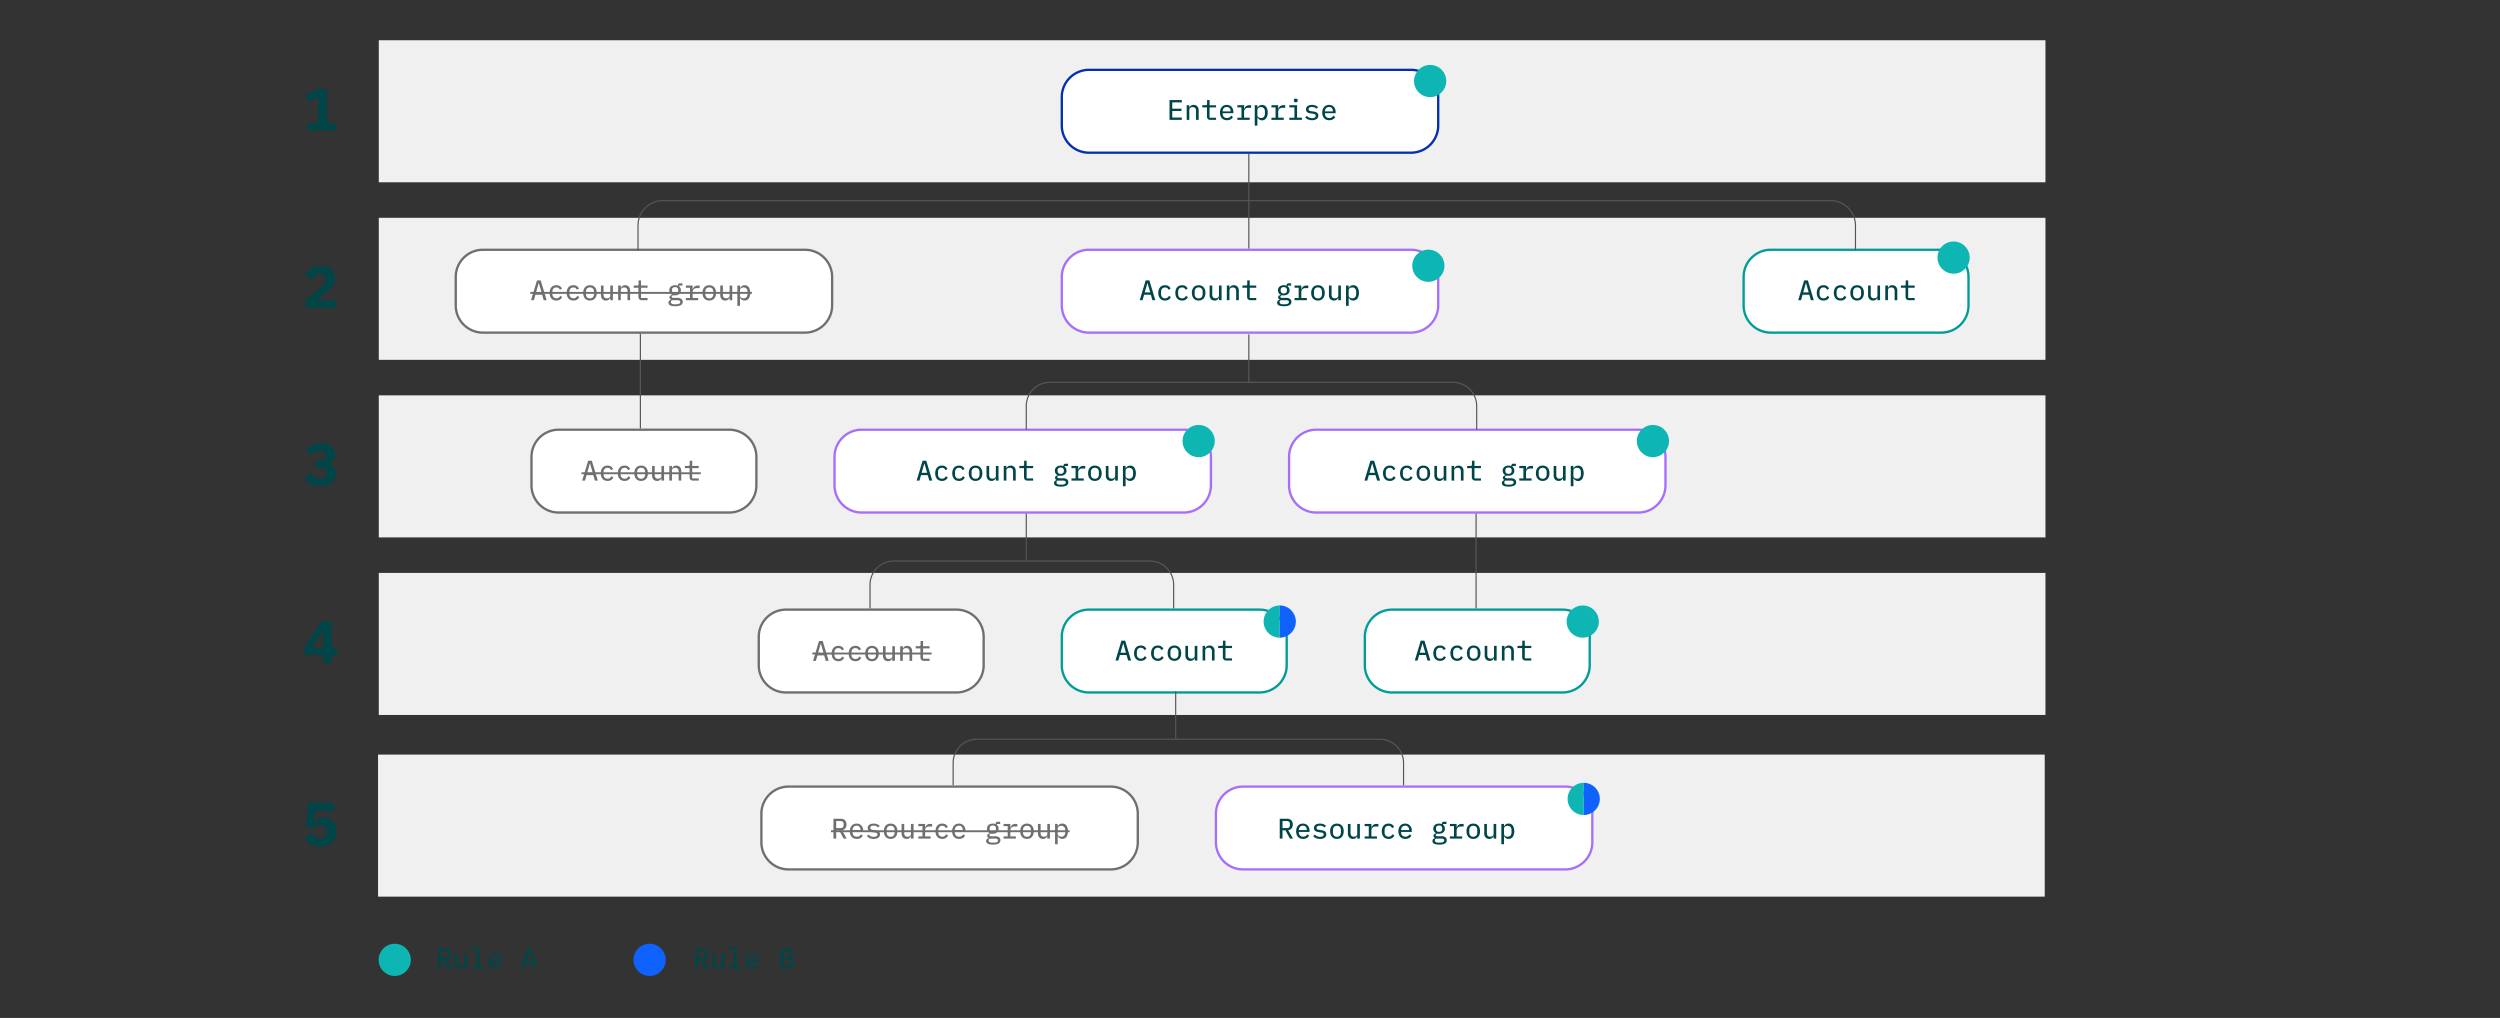 <svg xmlns="http://www.w3.org/2000/svg" width="1056" height="429.983" viewBox="0 0 1056 429.983"><rect x="0" y="0" width="1056" height="429.983" fill="#333333" stroke="none"/><defs><style>.cls-1{fill:#f0f0f0;}.cls-2{fill:#fff;}.cls-3{fill:#0530ad;}.cls-4{fill:#a66efa;}.cls-5{fill:#6f6f6f;}.cls-6{fill:#009c98;}.cls-7{fill:#004548;}.cls-8{fill:#565656;}.cls-9{fill:#0db5b3;}.cls-10{fill:#0f62fe;}</style></defs><g id="Graphics"><g id="_4-tier-hierarchy" data-name="4-tier-hierarchy"><rect id="Rectangle" class="cls-1" x="160" y="17" width="704" height="60"/><rect id="Rectangle-2" data-name="Rectangle" class="cls-1" x="160" y="92" width="704" height="60"/><rect id="Rectangle-3" data-name="Rectangle" class="cls-1" x="160" y="167" width="704" height="60"/><rect id="Rectangle-4" data-name="Rectangle" class="cls-1" x="160" y="242" width="704" height="60"/><g id="Group"><rect id="Rectangle-5" data-name="Rectangle" class="cls-2" x="448" y="29" width="160" height="36" rx="12"/><rect id="Rectangle-6" data-name="Rectangle" class="cls-2" x="448" y="105" width="160" height="36" rx="12"/><rect id="Rectangle-7" data-name="Rectangle" class="cls-2" x="320" y="257" width="96" height="36" rx="12"/><rect id="Rectangle-8" data-name="Rectangle" class="cls-2" x="448" y="257" width="96" height="36" rx="12"/><rect id="Rectangle-9" data-name="Rectangle" class="cls-2" x="576" y="257" width="96" height="36" rx="12"/><rect id="Rectangle-10" data-name="Rectangle" class="cls-2" x="736" y="105" width="96" height="36" rx="12"/><rect id="Rectangle-11" data-name="Rectangle" class="cls-2" x="544" y="181" width="160" height="36" rx="12"/><rect id="Rectangle-12" data-name="Rectangle" class="cls-2" x="192" y="105" width="160" height="36" rx="12"/><rect id="Rectangle-13" data-name="Rectangle" class="cls-2" x="352" y="181" width="160" height="36" rx="12"/><rect id="Rectangle-14" data-name="Rectangle" class="cls-2" x="224" y="181" width="96" height="36" rx="12"/></g><path id="Rectangle-15" data-name="Rectangle" class="cls-3" d="M460,29H596a12,12,0,0,1,12,12V53a12,12,0,0,1-12,12H460a12,12,0,0,1-12-12V41A12,12,0,0,1,460,29Zm0,1a11,11,0,0,0-11,11V53a11,11,0,0,0,11,11H596a11,11,0,0,0,11-11V41a11,11,0,0,0-11-11Z"/><path id="Rectangle-16" data-name="Rectangle" class="cls-4" d="M460,105H596a12,12,0,0,1,12,12v12a12,12,0,0,1-12,12H460a12,12,0,0,1-12-12V117A12,12,0,0,1,460,105Zm0,1a11,11,0,0,0-11,11v12a11,11,0,0,0,11,11H596a11,11,0,0,0,11-11V117a11,11,0,0,0-11-11Z"/><path id="Rectangle-17" data-name="Rectangle" class="cls-5" d="M332,257h72a12,12,0,0,1,12,12v12a12,12,0,0,1-12,12H332a12,12,0,0,1-12-12V269A12,12,0,0,1,332,257Zm0,1a11,11,0,0,0-11,11v12a11,11,0,0,0,11,11h72a11,11,0,0,0,11-11V269a11,11,0,0,0-11-11Z"/><path id="Rectangle-18" data-name="Rectangle" class="cls-6" d="M460,257h72a12,12,0,0,1,12,12v12a12,12,0,0,1-12,12H460a12,12,0,0,1-12-12V269A12,12,0,0,1,460,257Zm0,1a11,11,0,0,0-11,11v12a11,11,0,0,0,11,11h72a11,11,0,0,0,11-11V269a11,11,0,0,0-11-11Z"/><path id="Rectangle-19" data-name="Rectangle" class="cls-6" d="M588,257h72a12,12,0,0,1,12,12v12a12,12,0,0,1-12,12H588a12,12,0,0,1-12-12V269A12,12,0,0,1,588,257Zm0,1a11,11,0,0,0-11,11v12a11,11,0,0,0,11,11h72a11,11,0,0,0,11-11V269a11,11,0,0,0-11-11Z"/><path id="Rectangle-20" data-name="Rectangle" class="cls-6" d="M748,105h72a12,12,0,0,1,12,12v12a12,12,0,0,1-12,12H748a12,12,0,0,1-12-12V117A12,12,0,0,1,748,105Zm0,1a11,11,0,0,0-11,11v12a11,11,0,0,0,11,11h72a11,11,0,0,0,11-11V117a11,11,0,0,0-11-11Z"/><path id="Rectangle-21" data-name="Rectangle" class="cls-4" d="M556,181H692a12,12,0,0,1,12,12v12a12,12,0,0,1-12,12H556a12,12,0,0,1-12-12V193A12,12,0,0,1,556,181Zm0,1a11,11,0,0,0-11,11v12a11,11,0,0,0,11,11H692a11,11,0,0,0,11-11V193a11,11,0,0,0-11-11Z"/><path id="Rectangle-22" data-name="Rectangle" class="cls-5" d="M204,105H340a12,12,0,0,1,12,12v12a12,12,0,0,1-12,12H204a12,12,0,0,1-12-12V117A12,12,0,0,1,204,105Zm0,1a11,11,0,0,0-11,11v12a11,11,0,0,0,11,11H340a11,11,0,0,0,11-11V117a11,11,0,0,0-11-11Z"/><path id="Rectangle-23" data-name="Rectangle" class="cls-4" d="M364,181H500a12,12,0,0,1,12,12v12a12,12,0,0,1-12,12H364a12,12,0,0,1-12-12V193A12,12,0,0,1,364,181Zm0,1a11,11,0,0,0-11,11v12a11,11,0,0,0,11,11H500a11,11,0,0,0,11-11V193a11,11,0,0,0-11-11Z"/><path id="Rectangle-24" data-name="Rectangle" class="cls-5" d="M236,181h72a12,12,0,0,1,12,12v12a12,12,0,0,1-12,12H236a12,12,0,0,1-12-12V193A12,12,0,0,1,236,181Zm0,1a11,11,0,0,0-11,11v12a11,11,0,0,0,11,11h72a11,11,0,0,0,11-11V193a11,11,0,0,0-11-11Z"/><polygon id="_1" data-name="1" class="cls-7" points="129.9 55 129.9 51.975 134.35 51.975 134.35 40.9 130.3 43.125 128.875 40.425 134.15 37.55 138.1 37.55 138.1 51.975 142.05 51.975 142.05 55 129.9 55"/><path id="_2" data-name="2" class="cls-7" d="M141.875,130h-12.55v-3.425l5.5-4.575a12.276,12.276,0,0,0,2.05-2.125,3.277,3.277,0,0,0,.625-1.9v-.25a2.079,2.079,0,0,0-.65-1.663,2.582,2.582,0,0,0-1.75-.562,2.501,2.501,0,0,0-1.925.725,4.074,4.074,0,0,0-.95,1.725l-3.275-1.25a7.537,7.537,0,0,1,.825-1.712,5.374,5.374,0,0,1,1.337-1.413A6.821,6.821,0,0,1,133,112.612a7.738,7.738,0,0,1,2.475-.362,7.582,7.582,0,0,1,2.55.4,5.588,5.588,0,0,1,1.9,1.1,4.584,4.584,0,0,1,1.175,1.663,5.705,5.705,0,0,1,.037,4.1,6.721,6.721,0,0,1-1,1.712,11.852,11.852,0,0,1-1.5,1.55q-.863.75-1.837,1.5l-3.325,2.575h8.4Z"/><path id="_3" data-name="3" class="cls-7" d="M134.825,194.45a3.289,3.289,0,0,0,2.112-.55,1.691,1.691,0,0,0,.662-1.35v-.175a1.916,1.916,0,0,0-.637-1.512A2.652,2.652,0,0,0,135.15,190.3a3.98,3.98,0,0,0-2.013.537,4.651,4.651,0,0,0-1.587,1.538l-2.375-2.2a8.767,8.767,0,0,1,1.1-1.188,6.524,6.524,0,0,1,2.962-1.525A9.122,9.122,0,0,1,135.3,187.25a9.466,9.466,0,0,1,2.575.325,5.883,5.883,0,0,1,1.962.938A4.397,4.397,0,0,1,141.1,189.975a3.997,3.997,0,0,1,.45,1.9,3.942,3.942,0,0,1-.275,1.5,3.851,3.851,0,0,1-.738,1.175,3.812,3.812,0,0,1-1.075.812,4.681,4.681,0,0,1-1.312.438v.15a4.813,4.813,0,0,1,2.663,1.337,3.868,3.868,0,0,1,1.062,2.862,4.586,4.586,0,0,1-.487,2.125,4.75,4.75,0,0,1-1.375,1.625,6.457,6.457,0,0,1-2.15,1.038,10.177,10.177,0,0,1-2.812.362,8.955,8.955,0,0,1-2.337-.275,7.104,7.104,0,0,1-1.788-.738,5.916,5.916,0,0,1-1.337-1.075A9.786,9.786,0,0,1,128.6,201.95l2.775-2.15a5.583,5.583,0,0,0,1.438,1.762,3.605,3.605,0,0,0,2.312.688,3.086,3.086,0,0,0,2.075-.625,2.157,2.157,0,0,0,.725-1.725v-.175a1.796,1.796,0,0,0-.825-1.613,4.193,4.193,0,0,0-2.3-.537h-1.625V194.45Z"/><path id="_4" data-name="4" class="cls-7" d="M136.475,280v-3.35h-7.85v-3.2l6.95-10.9h4.5v11.2h2.25v2.9h-2.25V280Zm-4.825-6.25h4.825v-7.325h-.225Z"/><path class="cls-7" d="M141.13,342.474h-8.242l-.39,5.746h.208a7.933,7.933,0,0,1,.585-1.183,3.741,3.741,0,0,1,.767-.91,3.166,3.166,0,0,1,1.066-.585,4.704,4.704,0,0,1,1.482-.208,6.034,6.034,0,0,1,2.184.39,5.102,5.102,0,0,1,1.768,1.131,5.382,5.382,0,0,1,1.196,1.82,6.361,6.361,0,0,1,.442,2.431,7.091,7.091,0,0,1-.455,2.562,5.539,5.539,0,0,1-1.352,2.041,6.28,6.28,0,0,1-2.197,1.339,8.513,8.513,0,0,1-2.964.48,8.658,8.658,0,0,1-2.34-.285,7.007,7.007,0,0,1-1.794-.768,6.289,6.289,0,0,1-1.352-1.105,7.999,7.999,0,0,1-.988-1.326l2.834-2.236a6.944,6.944,0,0,0,1.43,1.808,3.242,3.242,0,0,0,2.236.74,2.686,2.686,0,0,0,2.119-.806,3.094,3.094,0,0,0,.715-2.132v-.208a2.673,2.673,0,0,0-.728-1.977,2.709,2.709,0,0,0-2.002-.728,3.268,3.268,0,0,0-1.755.429,4.686,4.686,0,0,0-1.053.846l-3.198-.442.676-10.271H141.13Z"/><path id="Connection-Line" class="cls-8" d="M526.75,85H773.257A10.246,10.246,0,0,1,783.5,95.25v10.5h.5V95.25A10.746,10.746,0,0,0,773.257,84.5H526.75Z"/><path id="Connection-Line-2" data-name="Connection-Line" class="cls-8" d="M527.75,161.75h85.998a9.75,9.75,0,0,1,9.752,9.75v10h.5v-10a10.25,10.25,0,0,0-10.252-10.25H527.75Z"/><path id="Connection-Line-3" data-name="Connection-Line" class="cls-8" d="M401.75,237.25h84.007A9.746,9.746,0,0,1,495.5,247v10h.5V247a10.246,10.246,0,0,0-10.243-10.25H401.75Z"/><path id="Connection-Line-4" data-name="Connection-Line" class="cls-8" d="M402.5,237.25H377.506A9.752,9.752,0,0,0,367.75,247v10h-.5V247a10.252,10.252,0,0,1,10.256-10.25H402.5Z"/><polygon id="Line-2" class="cls-8" points="433.25 217 433.25 237 433.75 237 433.75 217 433.25 217"/><polygon id="Line-2-2" data-name="Line-2" class="cls-8" points="623.25 217 623.25 257 623.75 257 623.75 217 623.25 217"/><path id="Connection-Line-5" data-name="Connection-Line" class="cls-8" d="M527.5,85H279.994A10.246,10.246,0,0,0,269.75,95.25v10.5h-.5V95.25A10.746,10.746,0,0,1,279.994,84.5H527.5Z"/><path id="Connection-Line-6" data-name="Connection-Line" class="cls-8" d="M528.5,161.75H443.51a9.754,9.754,0,0,0-9.76,9.75v10h-.5v-10a10.254,10.254,0,0,1,10.26-10.25H528.5Z"/><polygon id="Line-2-3" data-name="Line-2" class="cls-8" points="527.25 65 527.25 105 527.75 105 527.75 65 527.25 65"/><polygon id="Line-2-4" data-name="Line-2" class="cls-8" points="527.25 141.25 527.25 161.25 527.75 161.25 527.75 141.25 527.25 141.25"/><polygon id="Line-2-5" data-name="Line-2" class="cls-8" points="270.25 141 270.25 181 270.75 181 270.75 141 270.25 141"/><rect id="Rectangle-25" data-name="Rectangle" class="cls-1" x="159.688" y="318.739" width="704" height="60"/><path id="Connection-Line-7" data-name="Connection-Line" class="cls-8" d="M496.858,312.5h85.998a9.75,9.75,0,0,1,9.752,9.75v10h.5v-10A10.25,10.25,0,0,0,582.856,312H496.858Z"/><path id="Connection-Line-8" data-name="Connection-Line" class="cls-8" d="M497.608,312.5h-84.99a9.754,9.754,0,0,0-9.76,9.75v10h-.5v-10a10.254,10.254,0,0,1,10.26-10.25H497.608Z"/><polygon id="Line-2-6" data-name="Line-2" class="cls-8" points="496.358 292 496.358 312 496.858 312 496.858 292 496.358 292"/><rect id="Rectangle-26" data-name="Rectangle" class="cls-2" x="513.108" y="331.75" width="160" height="36" rx="12"/><path id="Rectangle-27" data-name="Rectangle" class="cls-4" d="M525.108,331.75h136a12,12,0,0,1,12,12v12a12,12,0,0,1-12,12h-136a12,12,0,0,1-12-12v-12A12,12,0,0,1,525.108,331.75Zm0,1a11,11,0,0,0-11,11v12a11,11,0,0,0,11,11h136a11,11,0,0,0,11-11v-12a11,11,0,0,0-11-11Z"/><rect id="Rectangle-28" data-name="Rectangle" class="cls-2" x="321.108" y="331.75" width="160" height="36" rx="12"/><path id="Rectangle-29" data-name="Rectangle" class="cls-5" d="M333.108,331.75h136a12,12,0,0,1,12,12v12a12,12,0,0,1-12,12h-136a12,12,0,0,1-12-12v-12A12,12,0,0,1,333.108,331.75Zm0,1a11,11,0,0,0-11,11v12a11,11,0,0,0,11,11h136a11,11,0,0,0,11-11v-12a11,11,0,0,0-11-11Z"/></g><circle class="cls-9" cx="166.732" cy="405.445" r="6.801"/><circle class="cls-9" cx="604.093" cy="34.223" r="6.801"/><circle class="cls-9" cx="698.199" cy="186.303" r="6.801"/><circle class="cls-9" cx="825.199" cy="108.805" r="6.801"/><circle class="cls-9" cx="668.548" cy="262.55" r="6.801"/><circle class="cls-9" cx="506.307" cy="186.303" r="6.801"/><circle class="cls-10" cx="274.402" cy="405.445" r="6.801"/><path class="cls-9" d="M540.56,269.351a6.801,6.801,0,1,1,0-13.602"/><path class="cls-10" d="M540.56,255.749a6.801,6.801,0,1,1,0,13.602"/><circle class="cls-9" cx="603.342" cy="112.25" r="6.801"/><path class="cls-9" d="M668.96,344.265a6.801,6.801,0,0,1,0-13.602"/><path class="cls-10" d="M668.96,330.663a6.801,6.801,0,0,1,0,13.602"/></g><g id="Text"><path class="cls-7" d="M186.139,409.014h-1.164v-8.376h3.084a2.378,2.378,0,0,1,1.806.648,2.52,2.52,0,0,1,.618,1.812,2.451,2.451,0,0,1-.504,1.601,2.12,2.12,0,0,1-1.44.738l2.04,3.576h-1.296l-1.908-3.492h-1.236Zm1.824-4.44a1.372,1.372,0,0,0,.966-.306,1.145,1.145,0,0,0,.33-.882V402.81a1.145,1.145,0,0,0-.33-.882,1.372,1.372,0,0,0-.966-.306h-1.824v2.951Z"/><path class="cls-7" d="M196.111,407.982h-.048a2.147,2.147,0,0,1-.246.45,1.79,1.79,0,0,1-.36.372,1.654,1.654,0,0,1-.498.258,2.114,2.114,0,0,1-.672.096,2.029,2.029,0,0,1-1.542-.611,2.429,2.429,0,0,1-.582-1.74v-3.984h1.116v3.792q0,1.597,1.38,1.597a2.154,2.154,0,0,0,.534-.066,1.4,1.4,0,0,0,.462-.21,1.127,1.127,0,0,0,.33-.36.981.981,0,0,0,.126-.504v-4.248h1.116v6.192h-1.116Z"/><path class="cls-7" d="M199.267,408.091h2.1v-7.032h-2.1v-.924h3.216v7.956h2.112v.924h-5.328Z"/><path class="cls-7" d="M209.251,409.158a3.205,3.205,0,0,1-1.236-.228,2.53,2.53,0,0,1-.93-.648,2.882,2.882,0,0,1-.582-1.014,4.096,4.096,0,0,1-.204-1.338,4.043,4.043,0,0,1,.21-1.344,3.03,3.03,0,0,1,.588-1.026,2.547,2.547,0,0,1,.906-.654,3.098,3.098,0,0,1,2.316-.006,2.508,2.508,0,0,1,.882.63,2.864,2.864,0,0,1,.564.967,3.639,3.639,0,0,1,.198,1.23v.468h-4.512v.251a1.75,1.75,0,0,0,.48,1.27,1.769,1.769,0,0,0,1.332.495,2.006,2.006,0,0,0,1.056-.269,1.872,1.872,0,0,0,.696-.746l.756.59a2.394,2.394,0,0,1-.942.987A3.015,3.015,0,0,1,209.251,409.158Zm-.072-5.592a1.771,1.771,0,0,0-.696.132,1.713,1.713,0,0,0-.546.366,1.597,1.597,0,0,0-.36.559,1.937,1.937,0,0,0-.126.708v.096h3.348v-.132a1.758,1.758,0,0,0-.444-1.254A1.536,1.536,0,0,0,209.179,403.566Z"/><path class="cls-7" d="M225.595,409.014l-.672-2.316h-2.82l-.672,2.316h-1.188l2.508-8.376h1.572l2.508,8.376Zm-2.028-7.176h-.108l-1.104,3.876h2.316Z"/><path class="cls-7" d="M294.81,409.034h-1.164v-8.376h3.084a2.378,2.378,0,0,1,1.806.648,2.52,2.52,0,0,1,.618,1.812,2.45,2.45,0,0,1-.504,1.602,2.12,2.12,0,0,1-1.44.738l2.04,3.576h-1.296l-1.908-3.492H294.81Zm1.824-4.44a1.372,1.372,0,0,0,.966-.306,1.145,1.145,0,0,0,.33-.882V402.83a1.145,1.145,0,0,0-.33-.882,1.372,1.372,0,0,0-.966-.306H294.81v2.951Z"/><path class="cls-7" d="M304.781,408.002h-.048a2.144,2.144,0,0,1-.246.45,1.79,1.79,0,0,1-.36.372,1.656,1.656,0,0,1-.498.258,2.117,2.117,0,0,1-.672.096,2.029,2.029,0,0,1-1.542-.611,2.429,2.429,0,0,1-.582-1.74v-3.984h1.116v3.792q0,1.597,1.38,1.597a2.15,2.15,0,0,0,.534-.066,1.395,1.395,0,0,0,.462-.21,1.127,1.127,0,0,0,.33-.36.98.98,0,0,0,.126-.504v-4.248h1.116v6.192h-1.116Z"/><path class="cls-7" d="M307.938,408.11h2.1v-7.032h-2.1v-.924h3.216V408.11h2.112v.924h-5.328Z"/><path class="cls-7" d="M317.921,409.177a3.204,3.204,0,0,1-1.236-.228,2.529,2.529,0,0,1-.93-.648,2.882,2.882,0,0,1-.582-1.014,4.096,4.096,0,0,1-.204-1.338,4.043,4.043,0,0,1,.21-1.344,3.03,3.03,0,0,1,.588-1.026,2.548,2.548,0,0,1,.906-.654,3.098,3.098,0,0,1,2.316-.006,2.506,2.506,0,0,1,.882.63,2.865,2.865,0,0,1,.564.967,3.641,3.641,0,0,1,.198,1.23v.468h-4.512v.251a1.75,1.75,0,0,0,.48,1.27,1.769,1.769,0,0,0,1.332.495,2.006,2.006,0,0,0,1.056-.269,1.873,1.873,0,0,0,.696-.746l.756.59a2.393,2.393,0,0,1-.942.987A3.014,3.014,0,0,1,317.921,409.177Zm-.072-5.592a1.771,1.771,0,0,0-.696.132,1.713,1.713,0,0,0-.546.366,1.599,1.599,0,0,0-.36.559,1.937,1.937,0,0,0-.126.708v.096h3.348v-.132a1.758,1.758,0,0,0-.444-1.254A1.536,1.536,0,0,0,317.849,403.586Z"/><path class="cls-7" d="M329.633,400.658h2.856a2.417,2.417,0,0,1,1.734.588,2.083,2.083,0,0,1,.618,1.584,1.779,1.779,0,0,1-.36,1.176,2.012,2.012,0,0,1-.96.624v.036a2.31,2.31,0,0,1,1.17.636,1.864,1.864,0,0,1,.45,1.345,2.607,2.607,0,0,1-.168.941,2.306,2.306,0,0,1-.474.763,2.145,2.145,0,0,1-.732.504,2.363,2.363,0,0,1-.93.18h-3.204Zm2.676,3.624a1.57,1.57,0,0,0,.984-.271,1.003,1.003,0,0,0,.348-.846v-.443a1.005,1.005,0,0,0-.348-.847,1.576,1.576,0,0,0-.984-.27h-1.524v2.676Zm.18,3.804a1.692,1.692,0,0,0,1.062-.294,1.104,1.104,0,0,0,.378-.93v-.468a1.094,1.094,0,0,0-.378-.912,1.668,1.668,0,0,0-1.062-.3h-1.704v2.903Z"/><path class="cls-5" d="M353.208,354.216h-1.164v-8.376h3.084a2.378,2.378,0,0,1,1.806.648,2.52,2.52,0,0,1,.618,1.812,2.451,2.451,0,0,1-.504,1.602,2.121,2.121,0,0,1-1.44.738l2.04,3.576h-1.296l-1.908-3.492H353.208Zm1.824-4.44a1.372,1.372,0,0,0,.966-.306,1.145,1.145,0,0,0,.33-.882v-.576a1.144,1.144,0,0,0-.33-.882,1.372,1.372,0,0,0-.966-.306H353.208v2.951Z"/><path class="cls-5" d="M361.92,354.36a3.207,3.207,0,0,1-1.236-.228,2.531,2.531,0,0,1-.93-.648,2.882,2.882,0,0,1-.582-1.014,4.093,4.093,0,0,1-.204-1.338,4.043,4.043,0,0,1,.21-1.344,3.033,3.033,0,0,1,.588-1.026,2.55,2.55,0,0,1,.906-.654,3.097,3.097,0,0,1,2.316-.006,2.506,2.506,0,0,1,.882.63,2.861,2.861,0,0,1,.564.967,3.641,3.641,0,0,1,.198,1.23v.468H360.12v.251a1.751,1.751,0,0,0,.48,1.27,1.769,1.769,0,0,0,1.332.495,2.006,2.006,0,0,0,1.056-.269,1.873,1.873,0,0,0,.696-.746l.756.59a2.393,2.393,0,0,1-.942.987A3.014,3.014,0,0,1,361.92,354.36Zm-.072-5.592a1.771,1.771,0,0,0-.696.132,1.712,1.712,0,0,0-.546.366,1.598,1.598,0,0,0-.36.559,1.938,1.938,0,0,0-.126.708v.096h3.348v-.132a1.758,1.758,0,0,0-.444-1.254A1.536,1.536,0,0,0,361.848,348.768Z"/><path class="cls-5" d="M369.048,354.36a4.128,4.128,0,0,1-1.704-.323,3.202,3.202,0,0,1-1.176-.876l.708-.637a3.003,3.003,0,0,0,.948.702,2.93,2.93,0,0,0,1.248.246,2.25,2.25,0,0,0,1.11-.24.805.805,0,0,0,.426-.756.746.746,0,0,0-.084-.366.654.654,0,0,0-.228-.239,1.165,1.165,0,0,0-.33-.139c-.124-.031-.254-.06-.39-.084l-.972-.144q-.349-.048-.72-.138a2.279,2.279,0,0,1-.678-.282,1.598,1.598,0,0,1-.504-.504,1.481,1.481,0,0,1-.198-.805,1.739,1.739,0,0,1,.186-.821,1.667,1.667,0,0,1,.528-.595,2.474,2.474,0,0,1,.816-.359,4.22,4.22,0,0,1,1.038-.12,3.777,3.777,0,0,1,1.476.264,3.097,3.097,0,0,1,1.056.721l-.684.672a1.966,1.966,0,0,0-.276-.271,1.938,1.938,0,0,0-.396-.246,2.755,2.755,0,0,0-.528-.18,3.002,3.002,0,0,0-.696-.072,1.95,1.95,0,0,0-1.05.234.756.756,0,0,0-.366.678.671.671,0,0,0,.312.612,1.07,1.07,0,0,0,.33.144c.124.032.254.06.39.084l.972.144a6.545,6.545,0,0,1,.72.143,2.518,2.518,0,0,1,.678.282,1.535,1.535,0,0,1,.504.498,1.474,1.474,0,0,1,.198.804,1.688,1.688,0,0,1-.714,1.452A3.273,3.273,0,0,1,369.048,354.36Z"/><path class="cls-5" d="M376.2,354.36a2.996,2.996,0,0,1-1.2-.228,2.524,2.524,0,0,1-.9-.648,2.86,2.86,0,0,1-.57-1.02,4.655,4.655,0,0,1,0-2.688,2.877,2.877,0,0,1,.57-1.02,2.524,2.524,0,0,1,.9-.648,3.263,3.263,0,0,1,2.394,0,2.513,2.513,0,0,1,.906.648,2.884,2.884,0,0,1,.57,1.02,4.667,4.667,0,0,1,0,2.688,2.866,2.866,0,0,1-.57,1.02,2.513,2.513,0,0,1-.906.648A3.006,3.006,0,0,1,376.2,354.36Zm0-.924a1.641,1.641,0,0,0,1.224-.462,1.915,1.915,0,0,0,.456-1.397v-.912a1.919,1.919,0,0,0-.456-1.399,1.853,1.853,0,0,0-2.448,0,1.917,1.917,0,0,0-.456,1.399v.912a1.913,1.913,0,0,0,.456,1.397A1.64,1.64,0,0,0,376.2,353.436Z"/><path class="cls-5" d="M384.78,353.184h-.048a2.137,2.137,0,0,1-.246.45,1.79,1.79,0,0,1-.36.372,1.658,1.658,0,0,1-.498.258,2.117,2.117,0,0,1-.672.096,2.029,2.029,0,0,1-1.542-.611,2.429,2.429,0,0,1-.582-1.74v-3.984h1.116v3.792q0,1.597,1.38,1.597a2.149,2.149,0,0,0,.534-.066,1.397,1.397,0,0,0,.462-.21,1.127,1.127,0,0,0,.33-.36.979.979,0,0,0,.126-.504v-4.248h1.116v6.192H384.78Z"/><path class="cls-5" d="M387.912,353.293h1.74v-4.344h-1.74v-.925h2.856v1.597h.072a2.224,2.224,0,0,1,.714-1.177,2.059,2.059,0,0,1,1.35-.42h.816v1.093h-1.2a1.75,1.75,0,0,0-1.278.462,1.592,1.592,0,0,0-.474,1.193v2.52h2.34v.924h-5.196Z"/><path class="cls-5" d="M398.027,354.36a3.072,3.072,0,0,1-1.218-.228,2.427,2.427,0,0,1-.9-.654,2.991,2.991,0,0,1-.564-1.02,4.606,4.606,0,0,1,0-2.67,2.988,2.988,0,0,1,.564-1.026,2.427,2.427,0,0,1,.9-.654,3.055,3.055,0,0,1,1.206-.228,2.541,2.541,0,0,1,1.494.401,2.406,2.406,0,0,1,.846,1.051l-.876.479a1.503,1.503,0,0,0-.534-.72,1.552,1.552,0,0,0-.93-.264,1.569,1.569,0,0,0-1.242.495,1.846,1.846,0,0,0-.438,1.272v1.05a1.846,1.846,0,0,0,.438,1.271,1.597,1.597,0,0,0,1.266.496,1.619,1.619,0,0,0,.984-.282,2.079,2.079,0,0,0,.624-.762l.804.527a2.429,2.429,0,0,1-.876,1.051A2.673,2.673,0,0,1,398.027,354.36Z"/><path class="cls-5" d="M405.12,354.36a3.207,3.207,0,0,1-1.236-.228,2.531,2.531,0,0,1-.93-.648,2.882,2.882,0,0,1-.582-1.014,4.096,4.096,0,0,1-.204-1.338,4.043,4.043,0,0,1,.21-1.344,3.033,3.033,0,0,1,.588-1.026,2.55,2.55,0,0,1,.906-.654,3.097,3.097,0,0,1,2.316-.006,2.506,2.506,0,0,1,.882.63,2.861,2.861,0,0,1,.564.967,3.641,3.641,0,0,1,.198,1.23v.468h-4.512v.251a1.751,1.751,0,0,0,.48,1.27,1.769,1.769,0,0,0,1.332.495,2.006,2.006,0,0,0,1.056-.269,1.873,1.873,0,0,0,.696-.746l.756.59a2.392,2.392,0,0,1-.942.987A3.014,3.014,0,0,1,405.12,354.36Zm-.072-5.592a1.771,1.771,0,0,0-.696.132,1.712,1.712,0,0,0-.546.366,1.598,1.598,0,0,0-.36.559,1.938,1.938,0,0,0-.126.708v.096h3.348v-.132a1.758,1.758,0,0,0-.444-1.254A1.536,1.536,0,0,0,405.047,348.768Z"/><path class="cls-5" d="M422.579,354.913a1.499,1.499,0,0,1-.786,1.397,4.965,4.965,0,0,1-2.394.45,7.316,7.316,0,0,1-1.32-.102,2.719,2.719,0,0,1-.876-.301,1.31,1.31,0,0,1-.492-.474,1.27,1.27,0,0,1-.156-.636,1.091,1.091,0,0,1,.27-.786,1.606,1.606,0,0,1,.774-.414v-.132a1.077,1.077,0,0,1-.45-.33.85.85,0,0,1-.162-.534.836.836,0,0,1,.312-.714,2.193,2.193,0,0,1,.804-.354v-.059a1.954,1.954,0,0,1-.888-.738,2.096,2.096,0,0,1-.312-1.158,2.204,2.204,0,0,1,.174-.882,1.847,1.847,0,0,1,.498-.678,2.385,2.385,0,0,1,.774-.432,3.034,3.034,0,0,1,1.002-.156,2.854,2.854,0,0,1,1.2.228v-.155a.973.973,0,0,1,.186-.608.715.715,0,0,1,.606-.244h1.128v.948h-1.416v.36a1.835,1.835,0,0,1,.57.69,2.285,2.285,0,0,1,.018,1.818,1.907,1.907,0,0,1-.504.672,2.371,2.371,0,0,1-.78.432,3.089,3.089,0,0,1-1.008.156c-.112,0-.224-.004-.336-.012a2.143,2.143,0,0,1-.324-.048c-.088.024-.176.052-.264.084a1.073,1.073,0,0,0-.252.132.729.729,0,0,0-.192.191.446.446,0,0,0-.072.252.355.355,0,0,0,.276.372,2.46,2.46,0,0,0,.708.084h1.368a2.756,2.756,0,0,1,1.77.456A1.513,1.513,0,0,1,422.579,354.913Zm-1.044.06a.65.65,0,0,0-.282-.546,1.726,1.726,0,0,0-.99-.21H418.127a.802.802,0,0,0-.552.768.858.858,0,0,0,.306.66,1.541,1.541,0,0,0,1.038.276h.96a2.551,2.551,0,0,0,1.224-.24A.766.766,0,0,0,421.535,354.972Zm-2.184-3.612a1.392,1.392,0,0,0,1.008-.317,1.132,1.132,0,0,0,.324-.846V349.86a1.132,1.132,0,0,0-.324-.846,1.392,1.392,0,0,0-1.008-.317,1.347,1.347,0,0,0-.996.317,1.153,1.153,0,0,0-.312.846v.337a1.153,1.153,0,0,0,.312.846A1.347,1.347,0,0,0,419.351,351.36Z"/><path class="cls-5" d="M423.911,353.293h1.74v-4.344h-1.74v-.925h2.856v1.597h.072a2.224,2.224,0,0,1,.714-1.177,2.059,2.059,0,0,1,1.35-.42h.816v1.093h-1.2a1.75,1.75,0,0,0-1.278.462,1.592,1.592,0,0,0-.474,1.193v2.52h2.34v.924h-5.196Z"/><path class="cls-5" d="M433.799,354.36a2.996,2.996,0,0,1-1.2-.228,2.524,2.524,0,0,1-.9-.648,2.86,2.86,0,0,1-.57-1.02,4.658,4.658,0,0,1,0-2.688,2.877,2.877,0,0,1,.57-1.02,2.524,2.524,0,0,1,.9-.648,3.263,3.263,0,0,1,2.394,0,2.513,2.513,0,0,1,.906.648,2.885,2.885,0,0,1,.57,1.02,4.669,4.669,0,0,1,0,2.688,2.868,2.868,0,0,1-.57,1.02,2.513,2.513,0,0,1-.906.648A3.006,3.006,0,0,1,433.799,354.36Zm0-.924a1.641,1.641,0,0,0,1.224-.462,1.915,1.915,0,0,0,.456-1.397v-.912a1.919,1.919,0,0,0-.456-1.399,1.853,1.853,0,0,0-2.448,0,1.917,1.917,0,0,0-.456,1.399v.912a1.913,1.913,0,0,0,.456,1.397A1.64,1.64,0,0,0,433.799,353.436Z"/><path class="cls-5" d="M442.378,353.184h-.048a2.142,2.142,0,0,1-.246.45,1.788,1.788,0,0,1-.36.372,1.656,1.656,0,0,1-.498.258,2.117,2.117,0,0,1-.672.096,2.029,2.029,0,0,1-1.542-.611,2.429,2.429,0,0,1-.582-1.74v-3.984h1.116v3.792q0,1.597,1.38,1.597a2.148,2.148,0,0,0,.534-.066,1.398,1.398,0,0,0,.462-.21,1.126,1.126,0,0,0,.33-.36.979.979,0,0,0,.126-.504v-4.248h1.116v6.192h-1.116Z"/><path class="cls-5" d="M445.655,348.024h1.116v1.032h.06a1.942,1.942,0,0,1,1.896-1.176,2.094,2.094,0,0,1,1.758.84,4.809,4.809,0,0,1,0,4.8,2.297,2.297,0,0,1-2.91.54,2.067,2.067,0,0,1-.744-.876h-.06v3.433h-1.116Zm2.616,5.389a1.57,1.57,0,0,0,1.23-.486,1.854,1.854,0,0,0,.438-1.29v-1.032a1.856,1.856,0,0,0-.438-1.29,1.573,1.573,0,0,0-1.23-.485,2.016,2.016,0,0,0-.57.078,1.488,1.488,0,0,0-.48.233,1.156,1.156,0,0,0-.33.378,1.083,1.083,0,0,0-.12.522v2.16a1.114,1.114,0,0,0,.12.527,1.066,1.066,0,0,0,.33.378,1.541,1.541,0,0,0,.48.229A2.053,2.053,0,0,0,448.271,353.413Z"/><path class="cls-5" d="M351,351.528v-.816H451.798v.816Z"/><path class="cls-7" d="M541.724,354.216H540.56v-8.376h3.084a2.38,2.38,0,0,1,1.807.648,2.522,2.522,0,0,1,.617,1.812,2.451,2.451,0,0,1-.504,1.602,2.12,2.12,0,0,1-1.44.738l2.04,3.576h-1.296l-1.908-3.492h-1.236Zm1.824-4.44a1.371,1.371,0,0,0,.966-.306,1.145,1.145,0,0,0,.33-.882v-.576a1.145,1.145,0,0,0-.33-.882,1.371,1.371,0,0,0-.966-.306h-1.824v2.951Z"/><path class="cls-7" d="M550.436,354.36a3.207,3.207,0,0,1-1.236-.228,2.532,2.532,0,0,1-.93-.648,2.89,2.89,0,0,1-.582-1.014,4.11,4.11,0,0,1-.204-1.338,4.053,4.053,0,0,1,.21-1.344,3.031,3.031,0,0,1,.588-1.026,2.554,2.554,0,0,1,.906-.654,3.099,3.099,0,0,1,2.316-.006,2.505,2.505,0,0,1,.882.63,2.86,2.86,0,0,1,.564.967,3.628,3.628,0,0,1,.198,1.23v.468h-4.512v.251a1.753,1.753,0,0,0,.479,1.27,1.77,1.77,0,0,0,1.332.495,2.009,2.009,0,0,0,1.057-.269,1.872,1.872,0,0,0,.695-.746l.757.59a2.396,2.396,0,0,1-.942.987A3.016,3.016,0,0,1,550.436,354.36Zm-.072-5.592a1.768,1.768,0,0,0-.695.132,1.709,1.709,0,0,0-.547.366,1.604,1.604,0,0,0-.359.559,1.938,1.938,0,0,0-.126.708v.096h3.348v-.132a1.758,1.758,0,0,0-.443-1.254A1.537,1.537,0,0,0,550.363,348.768Z"/><path class="cls-7" d="M557.563,354.36a4.129,4.129,0,0,1-1.704-.323,3.206,3.206,0,0,1-1.176-.876l.708-.637a3.005,3.005,0,0,0,.948.702,2.927,2.927,0,0,0,1.248.246,2.25,2.25,0,0,0,1.11-.24.806.806,0,0,0,.426-.756.746.746,0,0,0-.084-.366.655.655,0,0,0-.229-.239,1.158,1.158,0,0,0-.33-.139c-.124-.031-.254-.06-.39-.084l-.972-.144q-.349-.048-.721-.138a2.285,2.285,0,0,1-.678-.282,1.591,1.591,0,0,1-.504-.504,1.481,1.481,0,0,1-.198-.805,1.738,1.738,0,0,1,.187-.821,1.67,1.67,0,0,1,.527-.595,2.476,2.476,0,0,1,.816-.359,4.217,4.217,0,0,1,1.038-.12,3.775,3.775,0,0,1,1.476.264,3.099,3.099,0,0,1,1.057.721l-.685.672a1.959,1.959,0,0,0-.275-.271,1.931,1.931,0,0,0-.397-.246,2.76,2.76,0,0,0-.528-.18,2.999,2.999,0,0,0-.695-.072,1.949,1.949,0,0,0-1.05.234.756.756,0,0,0-.366.678.672.672,0,0,0,.311.612,1.076,1.076,0,0,0,.33.144c.124.032.254.06.391.084l.972.144a6.567,6.567,0,0,1,.72.143,2.511,2.511,0,0,1,.678.282,1.534,1.534,0,0,1,.504.498,1.47,1.47,0,0,1,.198.804,1.688,1.688,0,0,1-.714,1.452A3.272,3.272,0,0,1,557.563,354.36Z"/><path class="cls-7" d="M564.716,354.36a2.994,2.994,0,0,1-1.2-.228,2.521,2.521,0,0,1-.9-.648,2.859,2.859,0,0,1-.569-1.02,4.658,4.658,0,0,1,0-2.688,2.877,2.877,0,0,1,.569-1.02,2.521,2.521,0,0,1,.9-.648,3.262,3.262,0,0,1,2.394,0,2.508,2.508,0,0,1,.906.648,2.877,2.877,0,0,1,.57,1.02,4.678,4.678,0,0,1,0,2.688,2.859,2.859,0,0,1-.57,1.02,2.508,2.508,0,0,1-.906.648A3.003,3.003,0,0,1,564.716,354.36Zm0-.924a1.639,1.639,0,0,0,1.224-.462,1.915,1.915,0,0,0,.456-1.397v-.912a1.92,1.92,0,0,0-.456-1.399,1.853,1.853,0,0,0-2.448,0,1.92,1.92,0,0,0-.456,1.399v.912a1.915,1.915,0,0,0,.456,1.397A1.641,1.641,0,0,0,564.716,353.436Z"/><path class="cls-7" d="M573.296,353.184h-.048a2.16,2.16,0,0,1-.246.45,1.806,1.806,0,0,1-.36.372,1.645,1.645,0,0,1-.498.258,2.114,2.114,0,0,1-.672.096,2.028,2.028,0,0,1-1.542-.611,2.429,2.429,0,0,1-.582-1.74v-3.984h1.116v3.792q0,1.597,1.38,1.597a2.155,2.155,0,0,0,.534-.066,1.401,1.401,0,0,0,.462-.21,1.132,1.132,0,0,0,.33-.36.979.979,0,0,0,.126-.504v-4.248h1.116v6.192h-1.116Z"/><path class="cls-7" d="M576.428,353.293h1.739v-4.344h-1.739v-.925h2.856v1.597h.072a2.224,2.224,0,0,1,.714-1.177,2.06,2.06,0,0,1,1.35-.42h.817v1.093h-1.2a1.748,1.748,0,0,0-1.277.462,1.592,1.592,0,0,0-.475,1.193v2.52h2.34v.924h-5.195Z"/><path class="cls-7" d="M586.543,354.36a3.068,3.068,0,0,1-1.218-.228,2.425,2.425,0,0,1-.9-.654,2.992,2.992,0,0,1-.564-1.02,4.595,4.595,0,0,1,0-2.67,2.989,2.989,0,0,1,.564-1.026,2.425,2.425,0,0,1,.9-.654,3.054,3.054,0,0,1,1.206-.228,2.541,2.541,0,0,1,1.494.401,2.409,2.409,0,0,1,.846,1.051l-.876.479a1.504,1.504,0,0,0-.534-.72,1.551,1.551,0,0,0-.93-.264,1.571,1.571,0,0,0-1.242.495,1.847,1.847,0,0,0-.438,1.272v1.05a1.847,1.847,0,0,0,.438,1.271,1.597,1.597,0,0,0,1.266.496,1.617,1.617,0,0,0,.984-.282,2.08,2.08,0,0,0,.624-.762l.804.527a2.422,2.422,0,0,1-.876,1.051A2.672,2.672,0,0,1,586.543,354.36Z"/><path class="cls-7" d="M593.636,354.36a3.207,3.207,0,0,1-1.236-.228,2.531,2.531,0,0,1-.93-.648,2.875,2.875,0,0,1-.582-1.014,4.083,4.083,0,0,1-.204-1.338,4.028,4.028,0,0,1,.21-1.344,3.031,3.031,0,0,1,.588-1.026,2.546,2.546,0,0,1,.906-.654,3.096,3.096,0,0,1,2.315-.006,2.506,2.506,0,0,1,.882.63,2.864,2.864,0,0,1,.564.967,3.653,3.653,0,0,1,.198,1.23v.468H591.835v.251a1.749,1.749,0,0,0,.48,1.27,1.768,1.768,0,0,0,1.332.495,2.003,2.003,0,0,0,1.056-.269,1.874,1.874,0,0,0,.696-.746l.756.59a2.39,2.39,0,0,1-.942.987A3.012,3.012,0,0,1,593.636,354.36Zm-.072-5.592a1.773,1.773,0,0,0-.696.132,1.715,1.715,0,0,0-.546.366,1.592,1.592,0,0,0-.36.559,1.94,1.94,0,0,0-.126.708v.096h3.349v-.132a1.759,1.759,0,0,0-.444-1.254A1.535,1.535,0,0,0,593.563,348.768Z"/><path class="cls-7" d="M611.095,354.913a1.498,1.498,0,0,1-.786,1.397,4.964,4.964,0,0,1-2.394.45,7.312,7.312,0,0,1-1.32-.102,2.709,2.709,0,0,1-.876-.301,1.315,1.315,0,0,1-.492-.474,1.274,1.274,0,0,1-.156-.636,1.091,1.091,0,0,1,.27-.786,1.602,1.602,0,0,1,.773-.414v-.132a1.077,1.077,0,0,1-.449-.33.847.847,0,0,1-.162-.534.835.835,0,0,1,.312-.714,2.195,2.195,0,0,1,.805-.354v-.059a1.952,1.952,0,0,1-.889-.738,2.096,2.096,0,0,1-.312-1.158,2.197,2.197,0,0,1,.174-.882,1.847,1.847,0,0,1,.498-.678,2.377,2.377,0,0,1,.773-.432,3.037,3.037,0,0,1,1.002-.156,2.852,2.852,0,0,1,1.2.228v-.155a.973.973,0,0,1,.186-.608.714.714,0,0,1,.606-.244h1.128v.948H609.57v.36a1.83,1.83,0,0,1,.57.69,2.283,2.283,0,0,1,.019,1.818,1.901,1.901,0,0,1-.505.672,2.369,2.369,0,0,1-.779.432,3.095,3.095,0,0,1-1.009.156c-.111,0-.224-.004-.336-.012a2.136,2.136,0,0,1-.323-.048c-.089.024-.177.052-.265.084a1.073,1.073,0,0,0-.252.132.728.728,0,0,0-.191.191.446.446,0,0,0-.072.252.355.355,0,0,0,.276.372,2.46,2.46,0,0,0,.708.084h1.367a2.758,2.758,0,0,1,1.77.456A1.513,1.513,0,0,1,611.095,354.913Zm-1.044.06a.65.65,0,0,0-.282-.546,1.725,1.725,0,0,0-.99-.21h-2.136a.801.801,0,0,0-.552.768.857.857,0,0,0,.306.66,1.541,1.541,0,0,0,1.038.276h.96a2.552,2.552,0,0,0,1.225-.24A.767.767,0,0,0,610.051,354.972Zm-2.185-3.612a1.393,1.393,0,0,0,1.009-.317,1.132,1.132,0,0,0,.323-.846V349.86a1.132,1.132,0,0,0-.323-.846,1.393,1.393,0,0,0-1.009-.317,1.347,1.347,0,0,0-.995.317,1.152,1.152,0,0,0-.312.846v.337a1.152,1.152,0,0,0,.312.846A1.347,1.347,0,0,0,607.866,351.36Z"/><path class="cls-7" d="M612.427,353.293h1.74v-4.344h-1.74v-.925h2.856v1.597h.071a2.225,2.225,0,0,1,.715-1.177,2.058,2.058,0,0,1,1.35-.42h.817v1.093h-1.2a1.752,1.752,0,0,0-1.278.462,1.591,1.591,0,0,0-.474,1.193v2.52h2.34v.924h-5.196Z"/><path class="cls-7" d="M622.314,354.36a2.997,2.997,0,0,1-1.2-.228,2.526,2.526,0,0,1-.899-.648,2.862,2.862,0,0,1-.57-1.02,4.658,4.658,0,0,1,0-2.688,2.88,2.88,0,0,1,.57-1.02,2.526,2.526,0,0,1,.899-.648,3.264,3.264,0,0,1,2.394,0,2.516,2.516,0,0,1,.906.648,2.892,2.892,0,0,1,.569,1.02,4.658,4.658,0,0,1,0,2.688,2.875,2.875,0,0,1-.569,1.02,2.516,2.516,0,0,1-.906.648A3.008,3.008,0,0,1,622.314,354.36Zm0-.924a1.643,1.643,0,0,0,1.225-.462,1.915,1.915,0,0,0,.455-1.397v-.912a1.919,1.919,0,0,0-.455-1.399,1.853,1.853,0,0,0-2.448,0,1.915,1.915,0,0,0-.456,1.399v.912a1.911,1.911,0,0,0,.456,1.397A1.639,1.639,0,0,0,622.314,353.436Z"/><path class="cls-7" d="M630.894,353.184h-.048a2.165,2.165,0,0,1-.246.45,1.803,1.803,0,0,1-.36.372,1.644,1.644,0,0,1-.498.258,2.114,2.114,0,0,1-.672.096,2.028,2.028,0,0,1-1.542-.611,2.429,2.429,0,0,1-.582-1.74v-3.984h1.116v3.792q0,1.597,1.38,1.597a2.156,2.156,0,0,0,.534-.066,1.402,1.402,0,0,0,.462-.21,1.133,1.133,0,0,0,.33-.36.98.98,0,0,0,.126-.504v-4.248h1.116v6.192h-1.116Z"/><path class="cls-7" d="M634.171,348.024h1.115v1.032h.061a1.942,1.942,0,0,1,1.895-1.176,2.095,2.095,0,0,1,1.759.84,4.809,4.809,0,0,1,0,4.8,2.297,2.297,0,0,1-2.91.54,2.06,2.06,0,0,1-.744-.876h-.061v3.433h-1.115Zm2.615,5.389a1.571,1.571,0,0,0,1.23-.486,1.854,1.854,0,0,0,.438-1.29v-1.032a1.855,1.855,0,0,0-.438-1.29,1.574,1.574,0,0,0-1.23-.485,2.013,2.013,0,0,0-.569.078,1.486,1.486,0,0,0-.48.233,1.162,1.162,0,0,0-.33.378,1.084,1.084,0,0,0-.12.522v2.16a1.115,1.115,0,0,0,.12.527,1.071,1.071,0,0,0,.33.378,1.538,1.538,0,0,0,.48.229A2.049,2.049,0,0,0,636.786,353.413Z"/><path class="cls-5" d="M229.664,126.808l-.672-2.317h-2.82l-.672,2.317h-1.188l2.508-8.376h1.572l2.508,8.376Zm-2.028-7.176h-.108l-1.104,3.876H228.74Z"/><path class="cls-5" d="M235.028,126.951a3.072,3.072,0,0,1-1.218-.228,2.426,2.426,0,0,1-.9-.654,2.99,2.99,0,0,1-.564-1.02,4.604,4.604,0,0,1,0-2.67,2.985,2.985,0,0,1,.564-1.026,2.425,2.425,0,0,1,.9-.654,3.053,3.053,0,0,1,1.206-.228,2.541,2.541,0,0,1,1.494.401,2.406,2.406,0,0,1,.846,1.051l-.876.479a1.503,1.503,0,0,0-.534-.72,1.552,1.552,0,0,0-.93-.264,1.569,1.569,0,0,0-1.242.495,1.845,1.845,0,0,0-.438,1.272v1.05a1.845,1.845,0,0,0,.438,1.271,1.597,1.597,0,0,0,1.266.496,1.619,1.619,0,0,0,.984-.282,2.078,2.078,0,0,0,.624-.762l.804.527a2.429,2.429,0,0,1-.876,1.051A2.673,2.673,0,0,1,235.028,126.951Z"/><path class="cls-5" d="M242.228,126.951a3.072,3.072,0,0,1-1.218-.228,2.426,2.426,0,0,1-.9-.654,2.99,2.99,0,0,1-.564-1.02,4.604,4.604,0,0,1,0-2.67,2.985,2.985,0,0,1,.564-1.026,2.425,2.425,0,0,1,.9-.654,3.053,3.053,0,0,1,1.206-.228,2.541,2.541,0,0,1,1.494.401,2.406,2.406,0,0,1,.846,1.051l-.876.479a1.503,1.503,0,0,0-.534-.72,1.552,1.552,0,0,0-.93-.264,1.569,1.569,0,0,0-1.242.495,1.845,1.845,0,0,0-.438,1.272v1.05a1.845,1.845,0,0,0,.438,1.271,1.597,1.597,0,0,0,1.266.496,1.619,1.619,0,0,0,.984-.282,2.078,2.078,0,0,0,.624-.762l.804.527a2.429,2.429,0,0,1-.876,1.051A2.673,2.673,0,0,1,242.228,126.951Z"/><path class="cls-5" d="M249.2,126.951a2.996,2.996,0,0,1-1.2-.228,2.524,2.524,0,0,1-.9-.648,2.86,2.86,0,0,1-.57-1.02,4.655,4.655,0,0,1,0-2.688,2.877,2.877,0,0,1,.57-1.02,2.522,2.522,0,0,1,.9-.648,3.262,3.262,0,0,1,2.394,0,2.511,2.511,0,0,1,.906.648,2.884,2.884,0,0,1,.57,1.02,4.667,4.667,0,0,1,0,2.688,2.866,2.866,0,0,1-.57,1.02,2.513,2.513,0,0,1-.906.648A3.006,3.006,0,0,1,249.2,126.951Zm0-.924a1.641,1.641,0,0,0,1.224-.462,1.915,1.915,0,0,0,.456-1.397v-.912a1.919,1.919,0,0,0-.456-1.398,1.853,1.853,0,0,0-2.448,0,1.917,1.917,0,0,0-.456,1.398v.912a1.913,1.913,0,0,0,.456,1.397A1.64,1.64,0,0,0,249.2,126.028Z"/><path class="cls-5" d="M257.78,125.775h-.048a2.137,2.137,0,0,1-.246.45,1.79,1.79,0,0,1-.36.372,1.658,1.658,0,0,1-.498.258,2.114,2.114,0,0,1-.672.096,2.029,2.029,0,0,1-1.542-.611,2.429,2.429,0,0,1-.582-1.74v-3.984h1.116v3.792q0,1.597,1.38,1.597a2.149,2.149,0,0,0,.534-.066,1.397,1.397,0,0,0,.462-.21,1.125,1.125,0,0,0,.33-.36.979.979,0,0,0,.126-.504v-4.248h1.116v6.192H257.78Z"/><path class="cls-5" d="M261.103,126.808v-6.192H262.22v1.032h.048a2.425,2.425,0,0,1,.246-.443,1.631,1.631,0,0,1,.858-.637,2.142,2.142,0,0,1,.672-.096,2.028,2.028,0,0,1,1.542.612,2.422,2.422,0,0,1,.582,1.739v3.984h-1.116v-3.792q0-1.595-1.38-1.596a2.142,2.142,0,0,0-.534.065,1.395,1.395,0,0,0-.462.21,1.142,1.142,0,0,0-.33.36.98.98,0,0,0-.126.504v4.248Z"/><path class="cls-5" d="M271.135,126.808a1.401,1.401,0,0,1-1.116-.414,1.58,1.58,0,0,1-.36-1.074V121.54h-1.98v-.925h1.44a.657.657,0,0,0,.462-.132.636.636,0,0,0,.138-.468v-1.584h1.056v2.184h2.748v.925h-2.748v4.344h2.748v.924Z"/><path class="cls-5" d="M288.379,127.504a1.499,1.499,0,0,1-.786,1.397,4.965,4.965,0,0,1-2.394.45,7.316,7.316,0,0,1-1.32-.102,2.721,2.721,0,0,1-.876-.301,1.311,1.311,0,0,1-.492-.474,1.27,1.27,0,0,1-.156-.636,1.091,1.091,0,0,1,.27-.786,1.606,1.606,0,0,1,.774-.414v-.132a1.077,1.077,0,0,1-.45-.33.85.85,0,0,1-.162-.534.836.836,0,0,1,.312-.714,2.193,2.193,0,0,1,.804-.354v-.059a1.953,1.953,0,0,1-.888-.738,2.096,2.096,0,0,1-.312-1.158,2.204,2.204,0,0,1,.174-.882,1.847,1.847,0,0,1,.498-.678,2.385,2.385,0,0,1,.774-.432,3.034,3.034,0,0,1,1.002-.156,2.853,2.853,0,0,1,1.2.228v-.155a.973.973,0,0,1,.186-.608.715.715,0,0,1,.606-.244h1.128v.948h-1.416V121a1.835,1.835,0,0,1,.57.69,2.286,2.286,0,0,1,.018,1.818,1.907,1.907,0,0,1-.504.672,2.372,2.372,0,0,1-.78.432,3.087,3.087,0,0,1-1.008.156q-.168,0-.336-.012a2.143,2.143,0,0,1-.324-.048c-.088.024-.176.052-.264.084a1.073,1.073,0,0,0-.252.132.729.729,0,0,0-.192.191.446.446,0,0,0-.072.252.355.355,0,0,0,.276.372,2.46,2.46,0,0,0,.708.084h1.368a2.756,2.756,0,0,1,1.77.456A1.513,1.513,0,0,1,288.379,127.504Zm-1.044.06a.65.65,0,0,0-.282-.546,1.727,1.727,0,0,0-.99-.21h-2.136a.801.801,0,0,0-.552.767.858.858,0,0,0,.306.66,1.54,1.54,0,0,0,1.038.276h.96a2.551,2.551,0,0,0,1.224-.24A.766.766,0,0,0,287.335,127.564Zm-2.184-3.612a1.392,1.392,0,0,0,1.008-.317,1.132,1.132,0,0,0,.324-.846v-.337a1.132,1.132,0,0,0-.324-.846,1.392,1.392,0,0,0-1.008-.317,1.347,1.347,0,0,0-.996.317,1.153,1.153,0,0,0-.312.846v.337a1.153,1.153,0,0,0,.312.846A1.347,1.347,0,0,0,285.151,123.951Z"/><path class="cls-5" d="M289.711,125.884h1.74V121.54h-1.74v-.925h2.856v1.597h.072a2.224,2.224,0,0,1,.714-1.177,2.059,2.059,0,0,1,1.35-.42h.816v1.093h-1.2a1.749,1.749,0,0,0-1.278.462,1.591,1.591,0,0,0-.474,1.193v2.52h2.34v.924h-5.196Z"/><path class="cls-5" d="M299.599,126.951a2.996,2.996,0,0,1-1.2-.228,2.524,2.524,0,0,1-.9-.648,2.86,2.86,0,0,1-.57-1.02,4.658,4.658,0,0,1,0-2.688,2.877,2.877,0,0,1,.57-1.02,2.522,2.522,0,0,1,.9-.648,3.262,3.262,0,0,1,2.394,0,2.511,2.511,0,0,1,.906.648,2.884,2.884,0,0,1,.57,1.02,4.667,4.667,0,0,1,0,2.688,2.866,2.866,0,0,1-.57,1.02,2.513,2.513,0,0,1-.906.648A3.006,3.006,0,0,1,299.599,126.951Zm0-.924a1.641,1.641,0,0,0,1.224-.462,1.915,1.915,0,0,0,.456-1.397v-.912a1.919,1.919,0,0,0-.456-1.398,1.853,1.853,0,0,0-2.448,0,1.917,1.917,0,0,0-.456,1.398v.912a1.913,1.913,0,0,0,.456,1.397A1.64,1.64,0,0,0,299.599,126.028Z"/><path class="cls-5" d="M308.179,125.775h-.048a2.142,2.142,0,0,1-.246.45,1.788,1.788,0,0,1-.36.372,1.656,1.656,0,0,1-.498.258,2.114,2.114,0,0,1-.672.096,2.029,2.029,0,0,1-1.542-.611,2.429,2.429,0,0,1-.582-1.74v-3.984h1.116v3.792q0,1.597,1.38,1.597a2.149,2.149,0,0,0,.534-.066,1.398,1.398,0,0,0,.462-.21,1.125,1.125,0,0,0,.33-.36.979.979,0,0,0,.126-.504v-4.248h1.116v6.192h-1.116Z"/><path class="cls-5" d="M311.455,120.615H312.57v1.032h.06a2.18,2.18,0,0,1,3.654-.336,4.809,4.809,0,0,1,0,4.8,2.297,2.297,0,0,1-2.91.54,2.067,2.067,0,0,1-.744-.876h-.06v3.433h-1.116Zm2.616,5.389a1.57,1.57,0,0,0,1.23-.486,1.854,1.854,0,0,0,.438-1.29v-1.032a1.856,1.856,0,0,0-.438-1.29,1.573,1.573,0,0,0-1.23-.485,2.016,2.016,0,0,0-.57.078,1.488,1.488,0,0,0-.48.233,1.157,1.157,0,0,0-.33.378,1.084,1.084,0,0,0-.12.522v2.16a1.115,1.115,0,0,0,.12.527,1.066,1.066,0,0,0,.33.378,1.541,1.541,0,0,0,.48.229A2.053,2.053,0,0,0,314.07,126.004Z"/><path class="cls-5" d="M224,124.119v-.816h93.599v.816Z"/><path class="cls-5" d="M251.272,203l-.672-2.316h-2.82L247.108,203H245.92l2.508-8.376H250L252.508,203Zm-2.028-7.176h-.108l-1.104,3.876h2.316Z"/><path class="cls-5" d="M256.636,203.143a3.072,3.072,0,0,1-1.218-.228,2.427,2.427,0,0,1-.9-.654,2.99,2.99,0,0,1-.564-1.02,4.606,4.606,0,0,1,0-2.67,2.986,2.986,0,0,1,.564-1.026,2.427,2.427,0,0,1,.9-.654,3.055,3.055,0,0,1,1.206-.228,2.541,2.541,0,0,1,1.494.401,2.406,2.406,0,0,1,.846,1.051l-.876.48a1.503,1.503,0,0,0-.534-.72,1.552,1.552,0,0,0-.93-.264,1.569,1.569,0,0,0-1.242.495,1.846,1.846,0,0,0-.438,1.272v1.05a1.846,1.846,0,0,0,.438,1.271,1.597,1.597,0,0,0,1.266.496,1.619,1.619,0,0,0,.984-.282,2.079,2.079,0,0,0,.624-.762l.804.527a2.429,2.429,0,0,1-.876,1.051A2.673,2.673,0,0,1,256.636,203.143Z"/><path class="cls-5" d="M263.836,203.143a3.072,3.072,0,0,1-1.218-.228,2.427,2.427,0,0,1-.9-.654,2.99,2.99,0,0,1-.564-1.02,4.606,4.606,0,0,1,0-2.67,2.986,2.986,0,0,1,.564-1.026,2.427,2.427,0,0,1,.9-.654,3.055,3.055,0,0,1,1.206-.228,2.541,2.541,0,0,1,1.494.401,2.406,2.406,0,0,1,.846,1.051l-.876.48a1.503,1.503,0,0,0-.534-.72,1.552,1.552,0,0,0-.93-.264,1.569,1.569,0,0,0-1.242.495,1.846,1.846,0,0,0-.438,1.272v1.05a1.846,1.846,0,0,0,.438,1.271,1.597,1.597,0,0,0,1.266.496,1.619,1.619,0,0,0,.984-.282,2.079,2.079,0,0,0,.624-.762l.804.527a2.429,2.429,0,0,1-.876,1.051A2.673,2.673,0,0,1,263.836,203.143Z"/><path class="cls-5" d="M270.808,203.143a2.996,2.996,0,0,1-1.2-.228,2.524,2.524,0,0,1-.9-.648,2.86,2.86,0,0,1-.57-1.02,4.658,4.658,0,0,1,0-2.688,2.877,2.877,0,0,1,.57-1.02,2.524,2.524,0,0,1,.9-.648,3.263,3.263,0,0,1,2.394,0,2.513,2.513,0,0,1,.906.648,2.884,2.884,0,0,1,.57,1.02,4.667,4.667,0,0,1,0,2.688,2.866,2.866,0,0,1-.57,1.02,2.513,2.513,0,0,1-.906.648A3.006,3.006,0,0,1,270.808,203.143Zm0-.924a1.641,1.641,0,0,0,1.224-.462,1.915,1.915,0,0,0,.456-1.397v-.912a1.919,1.919,0,0,0-.456-1.398,1.853,1.853,0,0,0-2.448,0,1.917,1.917,0,0,0-.456,1.398v.912a1.913,1.913,0,0,0,.456,1.397A1.64,1.64,0,0,0,270.808,202.219Z"/><path class="cls-5" d="M279.388,201.967H279.34a2.141,2.141,0,0,1-.246.45,1.79,1.79,0,0,1-.36.372,1.657,1.657,0,0,1-.498.258,2.114,2.114,0,0,1-.672.096,2.029,2.029,0,0,1-1.542-.611,2.429,2.429,0,0,1-.582-1.74v-3.984h1.116v3.792q0,1.597,1.38,1.597a2.149,2.149,0,0,0,.534-.066,1.397,1.397,0,0,0,.462-.21,1.127,1.127,0,0,0,.33-.36.979.979,0,0,0,.126-.504v-4.248h1.116V203h-1.116Z"/><path class="cls-5" d="M282.711,203v-6.192h1.116V197.84h.048a2.431,2.431,0,0,1,.246-.443,1.631,1.631,0,0,1,.858-.637,2.142,2.142,0,0,1,.672-.096,2.029,2.029,0,0,1,1.542.612,2.423,2.423,0,0,1,.582,1.739V203h-1.116v-3.792q0-1.595-1.38-1.596a2.142,2.142,0,0,0-.534.065,1.395,1.395,0,0,0-.462.21,1.142,1.142,0,0,0-.33.36.979.979,0,0,0-.126.504V203Z"/><path class="cls-5" d="M292.743,203a1.401,1.401,0,0,1-1.116-.414,1.579,1.579,0,0,1-.36-1.074v-3.779h-1.98v-.925h1.44a.657.657,0,0,0,.462-.132.636.636,0,0,0,.138-.468v-1.584h1.056v2.184h2.748v.925h-2.748v4.344h2.748V203Z"/><path class="cls-5" d="M245.608,200.311v-.816h50.399v.816Z"/><path class="cls-7" d="M486.772,126.807l-.672-2.316h-2.82l-.672,2.316H481.42l2.508-8.376H485.5l2.508,8.376Zm-2.027-7.176h-.108l-1.105,3.876h2.317Z"/><path class="cls-7" d="M492.136,126.951a3.076,3.076,0,0,1-1.219-.228,2.428,2.428,0,0,1-.899-.654,2.992,2.992,0,0,1-.565-1.02,4.617,4.617,0,0,1,0-2.67,2.987,2.987,0,0,1,.565-1.026,2.427,2.427,0,0,1,.899-.654,3.055,3.055,0,0,1,1.206-.228,2.541,2.541,0,0,1,1.494.401,2.402,2.402,0,0,1,.846,1.051l-.876.48a1.502,1.502,0,0,0-.533-.72,1.792,1.792,0,0,0-2.172.232,1.844,1.844,0,0,0-.438,1.272v1.05a1.844,1.844,0,0,0,.438,1.272,1.597,1.597,0,0,0,1.266.496,1.621,1.621,0,0,0,.984-.282,2.079,2.079,0,0,0,.624-.762l.804.527a2.437,2.437,0,0,1-.876,1.051A2.674,2.674,0,0,1,492.136,126.951Z"/><path class="cls-7" d="M499.336,126.951a3.076,3.076,0,0,1-1.219-.228,2.428,2.428,0,0,1-.899-.654,2.992,2.992,0,0,1-.565-1.02,4.617,4.617,0,0,1,0-2.67,2.987,2.987,0,0,1,.565-1.026,2.427,2.427,0,0,1,.899-.654,3.055,3.055,0,0,1,1.206-.228,2.541,2.541,0,0,1,1.494.401,2.402,2.402,0,0,1,.846,1.051l-.876.48a1.502,1.502,0,0,0-.533-.72,1.792,1.792,0,0,0-2.172.232,1.844,1.844,0,0,0-.438,1.272v1.05a1.844,1.844,0,0,0,.438,1.272,1.597,1.597,0,0,0,1.266.496,1.621,1.621,0,0,0,.984-.282,2.079,2.079,0,0,0,.624-.762l.804.527a2.437,2.437,0,0,1-.876,1.051A2.674,2.674,0,0,1,499.336,126.951Z"/><path class="cls-7" d="M506.308,126.951a2.994,2.994,0,0,1-1.2-.228,2.521,2.521,0,0,1-.9-.648,2.859,2.859,0,0,1-.569-1.02,4.658,4.658,0,0,1,0-2.688,2.877,2.877,0,0,1,.569-1.02,2.52,2.52,0,0,1,.9-.648,3.26,3.26,0,0,1,2.394,0,2.507,2.507,0,0,1,.906.648,2.877,2.877,0,0,1,.57,1.02,4.678,4.678,0,0,1,0,2.688,2.859,2.859,0,0,1-.57,1.02,2.508,2.508,0,0,1-.906.648A3.003,3.003,0,0,1,506.308,126.951Zm0-.924a1.639,1.639,0,0,0,1.224-.462,1.915,1.915,0,0,0,.456-1.397v-.912a1.919,1.919,0,0,0-.456-1.398,1.853,1.853,0,0,0-2.448,0,1.919,1.919,0,0,0-.456,1.398v.912a1.915,1.915,0,0,0,.456,1.397A1.641,1.641,0,0,0,506.308,126.027Z"/><path class="cls-7" d="M514.888,125.775H514.84a2.16,2.16,0,0,1-.246.45,1.806,1.806,0,0,1-.36.372,1.645,1.645,0,0,1-.498.258,2.112,2.112,0,0,1-.672.096,2.028,2.028,0,0,1-1.542-.611,2.429,2.429,0,0,1-.582-1.74v-3.984h1.116v3.792q0,1.597,1.38,1.597a2.155,2.155,0,0,0,.534-.067,1.401,1.401,0,0,0,.462-.21,1.131,1.131,0,0,0,.33-.36.979.979,0,0,0,.126-.504v-4.248h1.116v6.192h-1.116Z"/><path class="cls-7" d="M518.211,126.807v-6.192h1.116v1.032h.048a2.492,2.492,0,0,1,.246-.443,1.635,1.635,0,0,1,.858-.637,2.142,2.142,0,0,1,.672-.096,2.03,2.03,0,0,1,1.542.612,2.425,2.425,0,0,1,.582,1.739v3.984h-1.116v-3.792q0-1.595-1.38-1.596a2.148,2.148,0,0,0-.534.065,1.392,1.392,0,0,0-.462.21,1.143,1.143,0,0,0-.33.36.98.98,0,0,0-.126.504v4.248Z"/><path class="cls-7" d="M528.243,126.807a1.401,1.401,0,0,1-1.116-.414,1.577,1.577,0,0,1-.36-1.074V121.54h-1.98v-.925h1.44a.656.656,0,0,0,.462-.132.635.635,0,0,0,.139-.468v-1.584h1.056v2.184h2.748v.925h-2.748v4.344h2.748v.924Z"/><path class="cls-7" d="M545.486,127.504a1.499,1.499,0,0,1-.785,1.397,4.966,4.966,0,0,1-2.395.45,7.32,7.32,0,0,1-1.32-.102,2.729,2.729,0,0,1-.876-.301,1.306,1.306,0,0,1-.491-.474,1.265,1.265,0,0,1-.156-.636,1.091,1.091,0,0,1,.27-.786,1.609,1.609,0,0,1,.774-.414v-.132a1.081,1.081,0,0,1-.45-.33.853.853,0,0,1-.162-.534.836.836,0,0,1,.312-.714,2.19,2.19,0,0,1,.804-.354v-.059a1.955,1.955,0,0,1-.888-.738,2.096,2.096,0,0,1-.312-1.158,2.212,2.212,0,0,1,.174-.882,1.846,1.846,0,0,1,.498-.678,2.393,2.393,0,0,1,.774-.432,3.03,3.03,0,0,1,1.002-.156,2.854,2.854,0,0,1,1.2.228v-.155a.973.973,0,0,1,.185-.608.716.716,0,0,1,.607-.244h1.128v.948h-1.416V121a1.84,1.84,0,0,1,.57.69,2.288,2.288,0,0,1,.018,1.818,1.911,1.911,0,0,1-.504.672,2.372,2.372,0,0,1-.78.432,3.082,3.082,0,0,1-1.008.156c-.112,0-.224-.004-.336-.012a2.162,2.162,0,0,1-.324-.048c-.088.023-.176.052-.264.084a1.073,1.073,0,0,0-.252.132.731.731,0,0,0-.192.191.446.446,0,0,0-.072.252.356.356,0,0,0,.276.372,2.46,2.46,0,0,0,.708.084h1.368a2.755,2.755,0,0,1,1.77.456A1.513,1.513,0,0,1,545.486,127.504Zm-1.044.059a.651.651,0,0,0-.281-.546,1.729,1.729,0,0,0-.99-.21h-2.136a.802.802,0,0,0-.553.767.858.858,0,0,0,.307.66,1.54,1.54,0,0,0,1.038.276h.96a2.55,2.55,0,0,0,1.224-.24A.765.765,0,0,0,544.442,127.563Zm-2.184-3.612a1.39,1.39,0,0,0,1.008-.317,1.132,1.132,0,0,0,.324-.846v-.337a1.133,1.133,0,0,0-.324-.846,1.391,1.391,0,0,0-1.008-.317,1.348,1.348,0,0,0-.996.317,1.155,1.155,0,0,0-.311.846v.337a1.155,1.155,0,0,0,.311.846A1.347,1.347,0,0,0,542.259,123.951Z"/><path class="cls-7" d="M546.818,125.883h1.74V121.54h-1.74v-.925h2.856v1.597h.071a2.225,2.225,0,0,1,.715-1.177,2.058,2.058,0,0,1,1.35-.42h.817v1.093h-1.2a1.751,1.751,0,0,0-1.278.462,1.591,1.591,0,0,0-.474,1.193v2.52h2.34v.924h-5.196Z"/><path class="cls-7" d="M556.707,126.951a2.994,2.994,0,0,1-1.2-.228,2.521,2.521,0,0,1-.9-.648,2.859,2.859,0,0,1-.569-1.02,4.658,4.658,0,0,1,0-2.688,2.877,2.877,0,0,1,.569-1.02,2.52,2.52,0,0,1,.9-.648,3.26,3.26,0,0,1,2.394,0,2.507,2.507,0,0,1,.906.648,2.878,2.878,0,0,1,.57,1.02,4.68,4.68,0,0,1,0,2.688,2.861,2.861,0,0,1-.57,1.02,2.508,2.508,0,0,1-.906.648A3.003,3.003,0,0,1,556.707,126.951Zm0-.924a1.639,1.639,0,0,0,1.224-.462,1.915,1.915,0,0,0,.456-1.397v-.912a1.919,1.919,0,0,0-.456-1.398,1.853,1.853,0,0,0-2.448,0,1.919,1.919,0,0,0-.456,1.398v.912a1.915,1.915,0,0,0,.456,1.397A1.641,1.641,0,0,0,556.707,126.027Z"/><path class="cls-7" d="M565.286,125.775h-.048a2.119,2.119,0,0,1-.246.45,1.773,1.773,0,0,1-.359.372,1.668,1.668,0,0,1-.498.258,2.117,2.117,0,0,1-.673.096,2.029,2.029,0,0,1-1.542-.611,2.428,2.428,0,0,1-.581-1.74v-3.984h1.115v3.792q0,1.597,1.38,1.597a2.144,2.144,0,0,0,.534-.067,1.394,1.394,0,0,0,.462-.21,1.121,1.121,0,0,0,.33-.36.98.98,0,0,0,.126-.504v-4.248h1.116v6.192h-1.116Z"/><path class="cls-7" d="M568.562,120.615h1.115v1.032h.061a1.942,1.942,0,0,1,1.895-1.176,2.095,2.095,0,0,1,1.759.84,4.809,4.809,0,0,1,0,4.8,2.297,2.297,0,0,1-2.91.54,2.06,2.06,0,0,1-.744-.876h-.061v3.433h-1.115Zm2.615,5.389a1.571,1.571,0,0,0,1.23-.486,1.854,1.854,0,0,0,.438-1.29V123.195a1.855,1.855,0,0,0-.438-1.29,1.574,1.574,0,0,0-1.23-.485,2.016,2.016,0,0,0-.569.078,1.488,1.488,0,0,0-.48.233,1.161,1.161,0,0,0-.33.378,1.083,1.083,0,0,0-.12.522v2.16a1.114,1.114,0,0,0,.12.527,1.07,1.07,0,0,0,.33.378,1.538,1.538,0,0,0,.48.229A2.049,2.049,0,0,0,571.178,126.004Z"/><path class="cls-7" d="M494.004,50.642V42.266H499.2V43.25h-4.032v2.651h3.9v.984h-3.9v2.772H499.2v.984Z"/><path class="cls-7" d="M501.252,50.642V44.449h1.116v1.032h.048a2.431,2.431,0,0,1,.246-.443,1.632,1.632,0,0,1,.858-.637,2.142,2.142,0,0,1,.672-.096,2.029,2.029,0,0,1,1.542.612,2.422,2.422,0,0,1,.582,1.739v3.984H505.2V46.85q0-1.595-1.38-1.596a2.142,2.142,0,0,0-.534.066,1.397,1.397,0,0,0-.462.21,1.142,1.142,0,0,0-.33.36.98.98,0,0,0-.126.504v4.248Z"/><path class="cls-7" d="M511.284,50.642a1.402,1.402,0,0,1-1.116-.414,1.579,1.579,0,0,1-.36-1.074V45.374h-1.98v-.925h1.44a.657.657,0,0,0,.462-.132.636.636,0,0,0,.138-.468V42.266h1.056v2.184h2.748v.925h-2.748v4.344h2.748v.924Z"/><path class="cls-7" d="M518.268,50.785a3.207,3.207,0,0,1-1.236-.228,2.53,2.53,0,0,1-.93-.648,2.882,2.882,0,0,1-.582-1.014,4.096,4.096,0,0,1-.204-1.338,4.041,4.041,0,0,1,.21-1.344,3.03,3.03,0,0,1,.588-1.026,2.549,2.549,0,0,1,.906-.654,3.097,3.097,0,0,1,2.316-.006,2.506,2.506,0,0,1,.882.63,2.862,2.862,0,0,1,.564.967,3.638,3.638,0,0,1,.198,1.23v.468h-4.512v.251a1.75,1.75,0,0,0,.48,1.27,1.769,1.769,0,0,0,1.332.495,2.006,2.006,0,0,0,1.056-.269,1.873,1.873,0,0,0,.696-.746l.756.59a2.393,2.393,0,0,1-.942.987A3.014,3.014,0,0,1,518.268,50.785Zm-.072-5.592a1.771,1.771,0,0,0-.696.132,1.713,1.713,0,0,0-.546.366,1.597,1.597,0,0,0-.36.559,1.938,1.938,0,0,0-.126.708v.096h3.348V46.922a1.758,1.758,0,0,0-.444-1.254A1.536,1.536,0,0,0,518.196,45.194Z"/><path class="cls-7" d="M522.66,49.718h1.74V45.374h-1.74v-.925h2.856V46.046h.072a2.224,2.224,0,0,1,.714-1.177,2.059,2.059,0,0,1,1.35-.42h.817v1.093h-1.201a1.749,1.749,0,0,0-1.278.462,1.592,1.592,0,0,0-.474,1.193v2.52h2.34v.924H522.66Z"/><path class="cls-7" d="M530.004,44.449H531.12v1.032h.06a2.18,2.18,0,0,1,3.654-.336,3.892,3.892,0,0,1,.642,2.4,3.886,3.886,0,0,1-.642,2.399A2.115,2.115,0,0,1,531.18,49.61h-.06v3.433h-1.116ZM532.62,49.838a1.569,1.569,0,0,0,1.23-.486,1.854,1.854,0,0,0,.439-1.29V47.029a1.856,1.856,0,0,0-.439-1.29,1.572,1.572,0,0,0-1.23-.485,2.02,2.02,0,0,0-.57.078,1.491,1.491,0,0,0-.48.233,1.15,1.15,0,0,0-.33.378,1.084,1.084,0,0,0-.12.522v2.16a1.115,1.115,0,0,0,.12.527,1.061,1.061,0,0,0,.33.378,1.546,1.546,0,0,0,.48.229A2.056,2.056,0,0,0,532.62,49.838Z"/><path class="cls-7" d="M537.06,49.718h1.74V45.374h-1.74v-.925h2.856V46.046h.071a2.225,2.225,0,0,1,.715-1.177,2.058,2.058,0,0,1,1.35-.42h.816v1.093h-1.2a1.751,1.751,0,0,0-1.278.462,1.591,1.591,0,0,0-.474,1.193v2.52h2.34v.924H537.06Z"/><path class="cls-7" d="M544.596,49.718h2.172V45.374h-2.172v-.925h3.288v5.269h2.04v.924h-5.328ZM547.332,43.19a.865.865,0,0,1-.636-.186.639.639,0,0,1-.181-.462v-.229a.659.659,0,0,1,.181-.468,1.147,1.147,0,0,1,1.272,0,.659.659,0,0,1,.18.468v.229a.638.638,0,0,1-.18.462A.869.869,0,0,1,547.332,43.19Z"/><path class="cls-7" d="M554.195,50.785a4.13,4.13,0,0,1-1.704-.323,3.206,3.206,0,0,1-1.176-.876l.708-.637a3.004,3.004,0,0,0,.948.702,2.927,2.927,0,0,0,1.248.246,2.25,2.25,0,0,0,1.11-.24.806.806,0,0,0,.426-.756.747.747,0,0,0-.084-.366.657.657,0,0,0-.229-.239,1.159,1.159,0,0,0-.33-.139c-.124-.031-.254-.06-.39-.084l-.972-.144q-.349-.048-.721-.138a2.285,2.285,0,0,1-.678-.282,1.591,1.591,0,0,1-.504-.504,1.482,1.482,0,0,1-.198-.805,1.739,1.739,0,0,1,.186-.821,1.669,1.669,0,0,1,.527-.595,2.477,2.477,0,0,1,.816-.359,4.218,4.218,0,0,1,1.038-.12,3.775,3.775,0,0,1,1.476.264,3.099,3.099,0,0,1,1.057.721l-.685.672a1.965,1.965,0,0,0-.275-.271,1.929,1.929,0,0,0-.397-.246,2.762,2.762,0,0,0-.528-.18,2.998,2.998,0,0,0-.695-.072,1.948,1.948,0,0,0-1.05.234.756.756,0,0,0-.366.678.672.672,0,0,0,.311.612,1.075,1.075,0,0,0,.33.144c.124.032.254.06.391.084l.972.145a6.57,6.57,0,0,1,.72.143,2.511,2.511,0,0,1,.678.282,1.534,1.534,0,0,1,.504.498,1.47,1.47,0,0,1,.198.804,1.688,1.688,0,0,1-.714,1.452A3.272,3.272,0,0,1,554.195,50.785Z"/><path class="cls-7" d="M561.468,50.785a3.207,3.207,0,0,1-1.236-.228,2.53,2.53,0,0,1-.93-.648,2.875,2.875,0,0,1-.582-1.014,4.082,4.082,0,0,1-.204-1.338,4.03,4.03,0,0,1,.21-1.344,3.03,3.03,0,0,1,.588-1.026,2.545,2.545,0,0,1,.906-.654,3.096,3.096,0,0,1,2.316-.006,2.506,2.506,0,0,1,.882.63,2.864,2.864,0,0,1,.564.967,3.651,3.651,0,0,1,.198,1.23v.468H559.667v.251a1.749,1.749,0,0,0,.48,1.27,1.767,1.767,0,0,0,1.332.495,2.003,2.003,0,0,0,1.056-.269,1.873,1.873,0,0,0,.696-.746l.756.59a2.39,2.39,0,0,1-.942.987A3.012,3.012,0,0,1,561.468,50.785Zm-.072-5.592a1.773,1.773,0,0,0-.696.132,1.716,1.716,0,0,0-.546.366,1.593,1.593,0,0,0-.36.559,1.938,1.938,0,0,0-.126.708v.096h3.349V46.922a1.759,1.759,0,0,0-.444-1.254A1.535,1.535,0,0,0,561.395,45.194Z"/><path class="cls-7" d="M476.534,279.001l-.672-2.316h-2.82l-.672,2.316h-1.188l2.508-8.376h1.572l2.508,8.376Zm-2.028-7.176h-.108l-1.104,3.876H475.61Z"/><path class="cls-7" d="M481.898,279.144a3.07,3.07,0,0,1-1.218-.228,2.425,2.425,0,0,1-.9-.654,2.991,2.991,0,0,1-.564-1.02,4.606,4.606,0,0,1,0-2.67,2.988,2.988,0,0,1,.564-1.026,2.426,2.426,0,0,1,.9-.654,3.055,3.055,0,0,1,1.206-.228,2.541,2.541,0,0,1,1.494.401,2.405,2.405,0,0,1,.846,1.051l-.876.479a1.503,1.503,0,0,0-.534-.72,1.552,1.552,0,0,0-.93-.264,1.57,1.57,0,0,0-1.242.495,1.846,1.846,0,0,0-.438,1.272v1.05a1.846,1.846,0,0,0,.438,1.272,1.597,1.597,0,0,0,1.266.496,1.619,1.619,0,0,0,.984-.282,2.079,2.079,0,0,0,.624-.762l.804.527a2.429,2.429,0,0,1-.876,1.051A2.673,2.673,0,0,1,481.898,279.144Z"/><path class="cls-7" d="M489.098,279.144a3.07,3.07,0,0,1-1.218-.228,2.425,2.425,0,0,1-.9-.654,2.991,2.991,0,0,1-.564-1.02,4.606,4.606,0,0,1,0-2.67,2.988,2.988,0,0,1,.564-1.026,2.426,2.426,0,0,1,.9-.654,3.055,3.055,0,0,1,1.206-.228,2.541,2.541,0,0,1,1.494.401,2.405,2.405,0,0,1,.846,1.051l-.876.479a1.503,1.503,0,0,0-.534-.72,1.552,1.552,0,0,0-.93-.264,1.57,1.57,0,0,0-1.242.495,1.846,1.846,0,0,0-.438,1.272v1.05a1.846,1.846,0,0,0,.438,1.272,1.597,1.597,0,0,0,1.266.496,1.619,1.619,0,0,0,.984-.282,2.079,2.079,0,0,0,.624-.762l.804.527a2.429,2.429,0,0,1-.876,1.051A2.673,2.673,0,0,1,489.098,279.144Z"/><path class="cls-7" d="M496.07,279.144a2.994,2.994,0,0,1-1.2-.228,2.522,2.522,0,0,1-.9-.648,2.86,2.86,0,0,1-.57-1.02,4.658,4.658,0,0,1,0-2.688,2.877,2.877,0,0,1,.57-1.02,2.524,2.524,0,0,1,.9-.648,3.263,3.263,0,0,1,2.394,0,2.513,2.513,0,0,1,.906.648,2.883,2.883,0,0,1,.57,1.02,4.667,4.667,0,0,1,0,2.688,2.866,2.866,0,0,1-.57,1.02,2.511,2.511,0,0,1-.906.648A3.004,3.004,0,0,1,496.07,279.144Zm0-.924a1.641,1.641,0,0,0,1.224-.462,1.915,1.915,0,0,0,.456-1.397v-.912a1.919,1.919,0,0,0-.456-1.399,1.853,1.853,0,0,0-2.448,0,1.917,1.917,0,0,0-.456,1.399v.912a1.913,1.913,0,0,0,.456,1.397A1.64,1.64,0,0,0,496.07,278.22Z"/><path class="cls-7" d="M504.65,277.968h-.048a2.144,2.144,0,0,1-.246.45,1.793,1.793,0,0,1-.36.372,1.657,1.657,0,0,1-.498.258,2.116,2.116,0,0,1-.672.096,2.029,2.029,0,0,1-1.542-.611,2.429,2.429,0,0,1-.582-1.74v-3.984h1.116V276.6q0,1.597,1.38,1.597a2.149,2.149,0,0,0,.534-.066,1.397,1.397,0,0,0,.462-.21,1.126,1.126,0,0,0,.33-.36.98.98,0,0,0,.126-.504v-4.248h1.116v6.192H504.65Z"/><path class="cls-7" d="M507.974,279.001v-6.192H509.09v1.032h.048a2.431,2.431,0,0,1,.246-.443,1.632,1.632,0,0,1,.858-.637,2.142,2.142,0,0,1,.672-.096,2.029,2.029,0,0,1,1.542.612,2.422,2.422,0,0,1,.582,1.739v3.984h-1.116v-3.792q0-1.595-1.38-1.596a2.142,2.142,0,0,0-.534.066,1.395,1.395,0,0,0-.462.21,1.141,1.141,0,0,0-.33.36.979.979,0,0,0-.126.504v4.248Z"/><path class="cls-7" d="M518.005,279.001a1.402,1.402,0,0,1-1.116-.414,1.579,1.579,0,0,1-.36-1.074V273.733h-1.98v-.925h1.44a.657.657,0,0,0,.462-.132.636.636,0,0,0,.138-.468v-1.584h1.056v2.184h2.748v.925h-2.748v4.344h2.748v.924Z"/><path class="cls-7" d="M602.956,279.001l-.672-2.316h-2.82l-.672,2.316h-1.188l2.508-8.376h1.572l2.508,8.376Zm-2.028-7.176h-.108l-1.103,3.876h2.316Z"/><path class="cls-7" d="M608.319,279.144a3.066,3.066,0,0,1-1.218-.228,2.422,2.422,0,0,1-.9-.654,2.988,2.988,0,0,1-.564-1.02,4.595,4.595,0,0,1,0-2.67,2.985,2.985,0,0,1,.564-1.026,2.423,2.423,0,0,1,.9-.654,3.053,3.053,0,0,1,1.206-.228,2.541,2.541,0,0,1,1.494.401,2.41,2.41,0,0,1,.846,1.051l-.876.479a1.504,1.504,0,0,0-.534-.72,1.551,1.551,0,0,0-.93-.264,1.571,1.571,0,0,0-1.242.495,1.848,1.848,0,0,0-.438,1.272v1.05a1.847,1.847,0,0,0,.438,1.272,1.598,1.598,0,0,0,1.266.496,1.617,1.617,0,0,0,.984-.282,2.079,2.079,0,0,0,.624-.762l.804.527a2.422,2.422,0,0,1-.876,1.051A2.672,2.672,0,0,1,608.319,279.144Z"/><path class="cls-7" d="M615.52,279.144a3.066,3.066,0,0,1-1.218-.228,2.422,2.422,0,0,1-.9-.654,2.988,2.988,0,0,1-.564-1.02,4.593,4.593,0,0,1,0-2.67,2.985,2.985,0,0,1,.564-1.026,2.423,2.423,0,0,1,.9-.654,3.053,3.053,0,0,1,1.206-.228,2.541,2.541,0,0,1,1.494.401,2.41,2.41,0,0,1,.846,1.051l-.876.479a1.504,1.504,0,0,0-.534-.72,1.551,1.551,0,0,0-.93-.264,1.571,1.571,0,0,0-1.242.495,1.848,1.848,0,0,0-.438,1.272v1.05a1.847,1.847,0,0,0,.438,1.272,1.598,1.598,0,0,0,1.266.496,1.617,1.617,0,0,0,.984-.282,2.078,2.078,0,0,0,.624-.762l.804.527a2.422,2.422,0,0,1-.876,1.051A2.672,2.672,0,0,1,615.52,279.144Z"/><path class="cls-7" d="M622.491,279.144a2.996,2.996,0,0,1-1.2-.228,2.524,2.524,0,0,1-.899-.648,2.861,2.861,0,0,1-.57-1.02,4.655,4.655,0,0,1,0-2.688,2.877,2.877,0,0,1,.57-1.02,2.525,2.525,0,0,1,.899-.648,3.264,3.264,0,0,1,2.394,0,2.516,2.516,0,0,1,.906.648,2.89,2.89,0,0,1,.569,1.02,4.655,4.655,0,0,1,0,2.688,2.873,2.873,0,0,1-.569,1.02,2.515,2.515,0,0,1-.906.648A3.006,3.006,0,0,1,622.491,279.144Zm0-.924a1.643,1.643,0,0,0,1.225-.462,1.915,1.915,0,0,0,.455-1.397v-.912a1.919,1.919,0,0,0-.455-1.399,1.853,1.853,0,0,0-2.448,0,1.915,1.915,0,0,0-.456,1.399v.912a1.911,1.911,0,0,0,.456,1.397A1.639,1.639,0,0,0,622.491,278.22Z"/><path class="cls-7" d="M631.071,277.968h-.048a2.117,2.117,0,0,1-.246.45,1.777,1.777,0,0,1-.359.372,1.67,1.67,0,0,1-.498.258,2.12,2.12,0,0,1-.673.096,2.029,2.029,0,0,1-1.542-.611,2.429,2.429,0,0,1-.581-1.74v-3.984h1.115V276.6q0,1.597,1.38,1.597a2.144,2.144,0,0,0,.534-.066,1.392,1.392,0,0,0,.462-.21,1.121,1.121,0,0,0,.33-.36.98.98,0,0,0,.126-.504v-4.248h1.116v6.192h-1.116Z"/><path class="cls-7" d="M634.395,279.001v-6.192h1.116v1.032h.048a2.367,2.367,0,0,1,.246-.443,1.627,1.627,0,0,1,.857-.637,2.144,2.144,0,0,1,.672-.096,2.027,2.027,0,0,1,1.542.612,2.421,2.421,0,0,1,.582,1.739v3.984h-1.116v-3.792q0-1.595-1.38-1.596a2.141,2.141,0,0,0-.533.066,1.397,1.397,0,0,0-.463.21,1.14,1.14,0,0,0-.329.36.979.979,0,0,0-.126.504v4.248Z"/><path class="cls-7" d="M644.427,279.001a1.402,1.402,0,0,1-1.116-.414,1.582,1.582,0,0,1-.359-1.074V273.733h-1.98v-.925h1.44a.657.657,0,0,0,.462-.132.636.636,0,0,0,.138-.468v-1.584h1.057v2.184h2.748v.925h-2.748v4.344h2.748v.924Z"/><path class="cls-5" d="M348.79,279.144l-.672-2.316h-2.82l-.672,2.316h-1.188l2.508-8.376h1.572l2.508,8.376Zm-2.028-7.176h-.108l-1.104,3.876h2.316Z"/><path class="cls-5" d="M354.153,279.288a3.072,3.072,0,0,1-1.218-.228,2.425,2.425,0,0,1-.9-.654,2.989,2.989,0,0,1-.564-1.02,4.604,4.604,0,0,1,0-2.67,2.986,2.986,0,0,1,.564-1.026,2.425,2.425,0,0,1,.9-.654,3.053,3.053,0,0,1,1.206-.228,2.541,2.541,0,0,1,1.494.401,2.406,2.406,0,0,1,.846,1.051l-.876.479a1.503,1.503,0,0,0-.534-.72,1.552,1.552,0,0,0-.93-.264,1.569,1.569,0,0,0-1.242.495,1.845,1.845,0,0,0-.438,1.272v1.05a1.845,1.845,0,0,0,.438,1.272,1.597,1.597,0,0,0,1.266.496,1.619,1.619,0,0,0,.984-.282,2.077,2.077,0,0,0,.624-.762l.804.527a2.428,2.428,0,0,1-.876,1.051A2.673,2.673,0,0,1,354.153,279.288Z"/><path class="cls-5" d="M361.353,279.288a3.072,3.072,0,0,1-1.218-.228,2.425,2.425,0,0,1-.9-.654,2.989,2.989,0,0,1-.564-1.02,4.604,4.604,0,0,1,0-2.67,2.986,2.986,0,0,1,.564-1.026,2.425,2.425,0,0,1,.9-.654,3.053,3.053,0,0,1,1.206-.228,2.541,2.541,0,0,1,1.494.401,2.406,2.406,0,0,1,.846,1.051l-.876.479a1.503,1.503,0,0,0-.534-.72,1.552,1.552,0,0,0-.93-.264,1.569,1.569,0,0,0-1.242.495,1.845,1.845,0,0,0-.438,1.272v1.05a1.845,1.845,0,0,0,.438,1.272,1.597,1.597,0,0,0,1.266.496,1.619,1.619,0,0,0,.984-.282,2.077,2.077,0,0,0,.624-.762l.804.527a2.428,2.428,0,0,1-.876,1.051A2.673,2.673,0,0,1,361.353,279.288Z"/><path class="cls-5" d="M368.325,279.288a2.996,2.996,0,0,1-1.2-.228,2.522,2.522,0,0,1-.9-.648,2.86,2.86,0,0,1-.57-1.02,4.655,4.655,0,0,1,0-2.688,2.877,2.877,0,0,1,.57-1.02,2.521,2.521,0,0,1,.9-.648,3.261,3.261,0,0,1,2.394,0,2.511,2.511,0,0,1,.906.648,2.884,2.884,0,0,1,.57,1.02,4.667,4.667,0,0,1,0,2.688,2.867,2.867,0,0,1-.57,1.02,2.513,2.513,0,0,1-.906.648A3.005,3.005,0,0,1,368.325,279.288Zm0-.924a1.641,1.641,0,0,0,1.224-.462,1.915,1.915,0,0,0,.456-1.397v-.912a1.919,1.919,0,0,0-.456-1.398,1.853,1.853,0,0,0-2.448,0,1.917,1.917,0,0,0-.456,1.398v.912a1.913,1.913,0,0,0,.456,1.397A1.64,1.64,0,0,0,368.325,278.364Z"/><path class="cls-5" d="M376.905,278.112h-.048a2.139,2.139,0,0,1-.246.45,1.79,1.79,0,0,1-.36.372,1.655,1.655,0,0,1-.498.258,2.114,2.114,0,0,1-.672.096,2.028,2.028,0,0,1-1.542-.611,2.429,2.429,0,0,1-.582-1.74v-3.984h1.116v3.792q0,1.597,1.38,1.597a2.154,2.154,0,0,0,.534-.066,1.399,1.399,0,0,0,.462-.21,1.127,1.127,0,0,0,.33-.36.979.979,0,0,0,.126-.504v-4.248h1.116v6.192h-1.116Z"/><path class="cls-5" d="M380.229,279.144v-6.192h1.116v1.032h.048a2.424,2.424,0,0,1,.246-.443,1.632,1.632,0,0,1,.858-.637,2.144,2.144,0,0,1,.672-.096,2.028,2.028,0,0,1,1.542.612,2.423,2.423,0,0,1,.582,1.739v3.984h-1.116v-3.792q0-1.595-1.38-1.596a2.147,2.147,0,0,0-.534.065,1.397,1.397,0,0,0-.462.21,1.141,1.141,0,0,0-.33.36.98.98,0,0,0-.126.504v4.248Z"/><path class="cls-5" d="M390.261,279.144a1.401,1.401,0,0,1-1.116-.414,1.58,1.58,0,0,1-.36-1.074v-3.779h-1.98v-.925h1.44a.657.657,0,0,0,.462-.132.636.636,0,0,0,.138-.468v-1.584h1.056v2.184h2.748v.925h-2.748V278.22h2.748v.924Z"/><path class="cls-5" d="M343.125,276.456V275.64h50.399v.815Z"/><path class="cls-7" d="M392.539,203l-.672-2.316h-2.82L388.375,203h-1.188l2.508-8.376h1.572L393.775,203Zm-2.028-7.176h-.108l-1.104,3.876h2.316Z"/><path class="cls-7" d="M397.903,203.143a3.072,3.072,0,0,1-1.218-.228,2.427,2.427,0,0,1-.9-.654,2.99,2.99,0,0,1-.564-1.02,4.604,4.604,0,0,1,0-2.67,2.986,2.986,0,0,1,.564-1.026,2.427,2.427,0,0,1,.9-.654,3.055,3.055,0,0,1,1.206-.228,2.541,2.541,0,0,1,1.494.401,2.406,2.406,0,0,1,.846,1.051l-.876.48a1.503,1.503,0,0,0-.534-.72,1.552,1.552,0,0,0-.93-.264,1.569,1.569,0,0,0-1.242.495,1.845,1.845,0,0,0-.438,1.272v1.05a1.845,1.845,0,0,0,.438,1.271,1.597,1.597,0,0,0,1.266.496,1.619,1.619,0,0,0,.984-.282,2.078,2.078,0,0,0,.624-.762l.804.527a2.429,2.429,0,0,1-.876,1.051A2.673,2.673,0,0,1,397.903,203.143Z"/><path class="cls-7" d="M405.103,203.143a3.072,3.072,0,0,1-1.218-.228,2.427,2.427,0,0,1-.9-.654,2.99,2.99,0,0,1-.564-1.02,4.604,4.604,0,0,1,0-2.67,2.986,2.986,0,0,1,.564-1.026,2.427,2.427,0,0,1,.9-.654,3.055,3.055,0,0,1,1.206-.228,2.541,2.541,0,0,1,1.494.401,2.406,2.406,0,0,1,.846,1.051l-.876.48a1.503,1.503,0,0,0-.534-.72,1.552,1.552,0,0,0-.93-.264,1.569,1.569,0,0,0-1.242.495,1.845,1.845,0,0,0-.438,1.272v1.05a1.845,1.845,0,0,0,.438,1.271,1.597,1.597,0,0,0,1.266.496,1.619,1.619,0,0,0,.984-.282,2.078,2.078,0,0,0,.624-.762l.804.527a2.429,2.429,0,0,1-.876,1.051A2.673,2.673,0,0,1,405.103,203.143Z"/><path class="cls-7" d="M412.075,203.143a2.996,2.996,0,0,1-1.2-.228,2.524,2.524,0,0,1-.9-.648,2.86,2.86,0,0,1-.57-1.02,4.655,4.655,0,0,1,0-2.688,2.877,2.877,0,0,1,.57-1.02,2.524,2.524,0,0,1,.9-.648,3.263,3.263,0,0,1,2.394,0,2.513,2.513,0,0,1,.906.648,2.884,2.884,0,0,1,.57,1.02,4.667,4.667,0,0,1,0,2.688,2.866,2.866,0,0,1-.57,1.02,2.513,2.513,0,0,1-.906.648A3.006,3.006,0,0,1,412.075,203.143Zm0-.924a1.641,1.641,0,0,0,1.224-.462,1.915,1.915,0,0,0,.456-1.397v-.912a1.919,1.919,0,0,0-.456-1.398,1.853,1.853,0,0,0-2.448,0,1.917,1.917,0,0,0-.456,1.398v.912a1.913,1.913,0,0,0,.456,1.397A1.64,1.64,0,0,0,412.075,202.219Z"/><path class="cls-7" d="M420.655,201.967h-.048a2.137,2.137,0,0,1-.246.45,1.79,1.79,0,0,1-.36.372,1.658,1.658,0,0,1-.498.258,2.114,2.114,0,0,1-.672.096,2.029,2.029,0,0,1-1.542-.611,2.429,2.429,0,0,1-.582-1.74v-3.984h1.116v3.792q0,1.597,1.38,1.597a2.149,2.149,0,0,0,.534-.066,1.397,1.397,0,0,0,.462-.21,1.127,1.127,0,0,0,.33-.36.979.979,0,0,0,.126-.504v-4.248h1.116V203h-1.116Z"/><path class="cls-7" d="M423.978,203v-6.192h1.116V197.84h.048a2.425,2.425,0,0,1,.246-.443,1.631,1.631,0,0,1,.858-.637,2.142,2.142,0,0,1,.672-.096,2.028,2.028,0,0,1,1.542.612,2.422,2.422,0,0,1,.582,1.739V203h-1.116v-3.792q0-1.595-1.38-1.596a2.142,2.142,0,0,0-.534.065,1.395,1.395,0,0,0-.462.21,1.142,1.142,0,0,0-.33.36.979.979,0,0,0-.126.504V203Z"/><path class="cls-7" d="M434.01,203a1.401,1.401,0,0,1-1.116-.414,1.58,1.58,0,0,1-.36-1.074v-3.779h-1.98v-.925h1.44a.657.657,0,0,0,.462-.132.636.636,0,0,0,.138-.468v-1.584H433.65v2.184h2.748v.925H433.65v4.344h2.748V203Z"/><path class="cls-7" d="M451.254,203.696a1.499,1.499,0,0,1-.786,1.397,4.965,4.965,0,0,1-2.394.45,7.316,7.316,0,0,1-1.32-.102,2.718,2.718,0,0,1-.876-.301,1.31,1.31,0,0,1-.492-.474,1.27,1.27,0,0,1-.156-.636,1.091,1.091,0,0,1,.27-.786,1.606,1.606,0,0,1,.774-.414V202.7a1.077,1.077,0,0,1-.45-.33.85.85,0,0,1-.162-.534.836.836,0,0,1,.312-.714,2.193,2.193,0,0,1,.804-.354v-.06a1.953,1.953,0,0,1-.888-.738,2.096,2.096,0,0,1-.312-1.158,2.204,2.204,0,0,1,.174-.882,1.847,1.847,0,0,1,.498-.678,2.385,2.385,0,0,1,.774-.432,3.034,3.034,0,0,1,1.002-.156,2.854,2.854,0,0,1,1.2.228v-.155a.973.973,0,0,1,.186-.608.715.715,0,0,1,.606-.244h1.128v.948H449.73v.36a1.835,1.835,0,0,1,.57.69,2.286,2.286,0,0,1,.018,1.818,1.907,1.907,0,0,1-.504.672,2.372,2.372,0,0,1-.78.432,3.087,3.087,0,0,1-1.008.156q-.168,0-.336-.012a2.143,2.143,0,0,1-.324-.048c-.088.024-.176.052-.264.084a1.073,1.073,0,0,0-.252.132.729.729,0,0,0-.192.191.446.446,0,0,0-.072.252.355.355,0,0,0,.276.372,2.46,2.46,0,0,0,.708.084h1.368a2.756,2.756,0,0,1,1.77.456A1.513,1.513,0,0,1,451.254,203.696Zm-1.044.06a.65.65,0,0,0-.282-.546,1.726,1.726,0,0,0-.99-.21h-2.136a.802.802,0,0,0-.552.768.858.858,0,0,0,.306.66,1.54,1.54,0,0,0,1.038.276h.96a2.551,2.551,0,0,0,1.224-.24A.766.766,0,0,0,450.21,203.756Zm-2.184-3.612a1.392,1.392,0,0,0,1.008-.317,1.132,1.132,0,0,0,.324-.846v-.337a1.132,1.132,0,0,0-.324-.846,1.392,1.392,0,0,0-1.008-.317,1.347,1.347,0,0,0-.996.317,1.153,1.153,0,0,0-.312.846v.337a1.153,1.153,0,0,0,.312.846A1.347,1.347,0,0,0,448.026,200.143Z"/><path class="cls-7" d="M452.586,202.076h1.74v-4.344h-1.74v-.925h2.856v1.597h.072a2.224,2.224,0,0,1,.714-1.177,2.059,2.059,0,0,1,1.35-.42h.816V197.9h-1.2a1.749,1.749,0,0,0-1.278.462,1.591,1.591,0,0,0-.474,1.193v2.52h2.34V203h-5.196Z"/><path class="cls-7" d="M462.474,203.143a2.996,2.996,0,0,1-1.2-.228,2.524,2.524,0,0,1-.9-.648,2.86,2.86,0,0,1-.57-1.02,4.658,4.658,0,0,1,0-2.688,2.877,2.877,0,0,1,.57-1.02,2.524,2.524,0,0,1,.9-.648,3.263,3.263,0,0,1,2.394,0,2.513,2.513,0,0,1,.906.648,2.884,2.884,0,0,1,.57,1.02,4.667,4.667,0,0,1,0,2.688,2.866,2.866,0,0,1-.57,1.02,2.513,2.513,0,0,1-.906.648A3.006,3.006,0,0,1,462.474,203.143Zm0-.924a1.641,1.641,0,0,0,1.224-.462,1.915,1.915,0,0,0,.456-1.397v-.912a1.919,1.919,0,0,0-.456-1.398,1.853,1.853,0,0,0-2.448,0,1.917,1.917,0,0,0-.456,1.398v.912a1.913,1.913,0,0,0,.456,1.397A1.64,1.64,0,0,0,462.474,202.219Z"/><path class="cls-7" d="M471.054,201.967h-.048a2.142,2.142,0,0,1-.246.45,1.788,1.788,0,0,1-.36.372,1.656,1.656,0,0,1-.498.258,2.114,2.114,0,0,1-.672.096,2.029,2.029,0,0,1-1.542-.611,2.429,2.429,0,0,1-.582-1.74v-3.984h1.116v3.792q0,1.597,1.38,1.597a2.149,2.149,0,0,0,.534-.066,1.398,1.398,0,0,0,.462-.21,1.126,1.126,0,0,0,.33-.36.979.979,0,0,0,.126-.504v-4.248H472.17V203h-1.116Z"/><path class="cls-7" d="M474.33,196.807h1.116V197.84h.06a2.18,2.18,0,0,1,3.654-.336,4.809,4.809,0,0,1,0,4.8,2.297,2.297,0,0,1-2.91.54,2.067,2.067,0,0,1-.744-.876h-.06V205.4H474.33Zm2.616,5.389a1.57,1.57,0,0,0,1.23-.486,1.854,1.854,0,0,0,.438-1.29v-1.032a1.856,1.856,0,0,0-.438-1.29,1.573,1.573,0,0,0-1.23-.485,2.016,2.016,0,0,0-.57.078,1.488,1.488,0,0,0-.48.233,1.156,1.156,0,0,0-.33.378,1.084,1.084,0,0,0-.12.522v2.16a1.115,1.115,0,0,0,.12.527,1.066,1.066,0,0,0,.33.378,1.541,1.541,0,0,0,.48.229A2.053,2.053,0,0,0,476.945,202.196Z"/><path class="cls-7" d="M581.698,203l-.672-2.316h-2.82L577.534,203h-1.188l2.508-8.376h1.572L582.934,203Zm-2.028-7.176h-.108L578.458,199.7h2.316Z"/><path class="cls-7" d="M587.062,203.143a3.067,3.067,0,0,1-1.218-.228,2.424,2.424,0,0,1-.9-.654,2.989,2.989,0,0,1-.564-1.02,4.593,4.593,0,0,1,0-2.67,2.985,2.985,0,0,1,.564-1.026,2.424,2.424,0,0,1,.9-.654,3.053,3.053,0,0,1,1.206-.228,2.541,2.541,0,0,1,1.494.401,2.409,2.409,0,0,1,.846,1.051l-.876.48a1.504,1.504,0,0,0-.534-.72,1.551,1.551,0,0,0-.93-.264,1.571,1.571,0,0,0-1.242.495,1.847,1.847,0,0,0-.438,1.272v1.05a1.847,1.847,0,0,0,.438,1.271,1.598,1.598,0,0,0,1.266.496,1.617,1.617,0,0,0,.984-.282,2.078,2.078,0,0,0,.624-.762l.804.527a2.422,2.422,0,0,1-.876,1.051A2.672,2.672,0,0,1,587.062,203.143Z"/><path class="cls-7" d="M594.262,203.143a3.068,3.068,0,0,1-1.218-.228,2.425,2.425,0,0,1-.9-.654,2.989,2.989,0,0,1-.564-1.02,4.593,4.593,0,0,1,0-2.67,2.985,2.985,0,0,1,.564-1.026,2.425,2.425,0,0,1,.9-.654,3.054,3.054,0,0,1,1.206-.228,2.541,2.541,0,0,1,1.494.401,2.409,2.409,0,0,1,.846,1.051l-.876.48a1.504,1.504,0,0,0-.534-.72,1.551,1.551,0,0,0-.93-.264,1.571,1.571,0,0,0-1.242.495,1.847,1.847,0,0,0-.438,1.272v1.05a1.847,1.847,0,0,0,.438,1.271,1.598,1.598,0,0,0,1.266.496,1.617,1.617,0,0,0,.984-.282,2.078,2.078,0,0,0,.624-.762l.804.527a2.422,2.422,0,0,1-.876,1.051A2.672,2.672,0,0,1,594.262,203.143Z"/><path class="cls-7" d="M601.233,203.143a2.997,2.997,0,0,1-1.2-.228,2.525,2.525,0,0,1-.899-.648,2.859,2.859,0,0,1-.57-1.02,4.655,4.655,0,0,1,0-2.688,2.877,2.877,0,0,1,.57-1.02,2.525,2.525,0,0,1,.899-.648,3.264,3.264,0,0,1,2.394,0,2.517,2.517,0,0,1,.906.648,2.89,2.89,0,0,1,.569,1.02,4.655,4.655,0,0,1,0,2.688,2.873,2.873,0,0,1-.569,1.02,2.517,2.517,0,0,1-.906.648A3.008,3.008,0,0,1,601.233,203.143Zm0-.924a1.643,1.643,0,0,0,1.225-.462,1.915,1.915,0,0,0,.455-1.397v-.912a1.919,1.919,0,0,0-.455-1.398,1.853,1.853,0,0,0-2.448,0,1.915,1.915,0,0,0-.456,1.398v.912a1.911,1.911,0,0,0,.456,1.397A1.639,1.639,0,0,0,601.233,202.219Z"/><path class="cls-7" d="M609.813,201.967h-.048a2.115,2.115,0,0,1-.246.45,1.775,1.775,0,0,1-.359.372,1.67,1.67,0,0,1-.498.258,2.117,2.117,0,0,1-.673.096,2.029,2.029,0,0,1-1.542-.611,2.429,2.429,0,0,1-.581-1.74v-3.984h1.115v3.792q0,1.597,1.38,1.597a2.144,2.144,0,0,0,.534-.066,1.392,1.392,0,0,0,.462-.21,1.122,1.122,0,0,0,.33-.36.979.979,0,0,0,.126-.504v-4.248H610.93V203h-1.116Z"/><path class="cls-7" d="M613.138,203v-6.192h1.116V197.84h.048a2.367,2.367,0,0,1,.246-.443,1.627,1.627,0,0,1,.857-.637,2.144,2.144,0,0,1,.672-.096,2.027,2.027,0,0,1,1.542.612,2.42,2.42,0,0,1,.582,1.739V203H617.085v-3.792q0-1.595-1.38-1.596a2.141,2.141,0,0,0-.533.065,1.397,1.397,0,0,0-.463.21,1.14,1.14,0,0,0-.329.36.979.979,0,0,0-.126.504V203Z"/><path class="cls-7" d="M623.169,203a1.401,1.401,0,0,1-1.116-.414,1.582,1.582,0,0,1-.359-1.074v-3.779h-1.98v-.925h1.44a.658.658,0,0,0,.462-.132.636.636,0,0,0,.138-.468v-1.584H622.81v2.184h2.748v.925H622.81v4.344h2.748V203Z"/><path class="cls-7" d="M640.413,203.696a1.498,1.498,0,0,1-.786,1.397,4.964,4.964,0,0,1-2.394.45,7.312,7.312,0,0,1-1.32-.102,2.709,2.709,0,0,1-.876-.301,1.316,1.316,0,0,1-.492-.474,1.275,1.275,0,0,1-.156-.636,1.091,1.091,0,0,1,.271-.786,1.602,1.602,0,0,1,.773-.414V202.7a1.076,1.076,0,0,1-.449-.33.847.847,0,0,1-.162-.534.836.836,0,0,1,.311-.714,2.196,2.196,0,0,1,.805-.354v-.06a1.951,1.951,0,0,1-.889-.738,2.096,2.096,0,0,1-.311-1.158,2.197,2.197,0,0,1,.174-.882,1.847,1.847,0,0,1,.498-.678,2.377,2.377,0,0,1,.773-.432,3.038,3.038,0,0,1,1.002-.156,2.853,2.853,0,0,1,1.2.228v-.155a.973.973,0,0,1,.186-.608.714.714,0,0,1,.606-.244h1.128v.948h-1.416v.36a1.831,1.831,0,0,1,.57.69,2.283,2.283,0,0,1,.018,1.818,1.9,1.9,0,0,1-.505.672,2.37,2.37,0,0,1-.779.432,3.092,3.092,0,0,1-1.009.156c-.111,0-.224-.004-.336-.012a2.137,2.137,0,0,1-.323-.048c-.089.024-.177.052-.265.084a1.075,1.075,0,0,0-.252.132.725.725,0,0,0-.191.191.445.445,0,0,0-.072.252.355.355,0,0,0,.276.372,2.46,2.46,0,0,0,.708.084h1.367a2.758,2.758,0,0,1,1.77.456A1.513,1.513,0,0,1,640.413,203.696Zm-1.044.06a.65.65,0,0,0-.282-.546,1.724,1.724,0,0,0-.99-.21h-2.136a.801.801,0,0,0-.552.768.857.857,0,0,0,.306.66,1.541,1.541,0,0,0,1.038.276h.96a2.552,2.552,0,0,0,1.225-.24A.767.767,0,0,0,639.369,203.756Zm-2.184-3.612a1.394,1.394,0,0,0,1.009-.317,1.132,1.132,0,0,0,.323-.846v-.337a1.132,1.132,0,0,0-.323-.846,1.394,1.394,0,0,0-1.009-.317,1.347,1.347,0,0,0-.995.317,1.152,1.152,0,0,0-.312.846v.337a1.152,1.152,0,0,0,.312.846A1.347,1.347,0,0,0,637.185,200.143Z"/><path class="cls-7" d="M641.745,202.076h1.739v-4.344h-1.739v-.925h2.856v1.597h.072a2.224,2.224,0,0,1,.714-1.177,2.06,2.06,0,0,1,1.35-.42h.816V197.9h-1.2a1.747,1.747,0,0,0-1.277.462,1.592,1.592,0,0,0-.475,1.193v2.52h2.34V203h-5.195Z"/><path class="cls-7" d="M651.633,203.143a2.997,2.997,0,0,1-1.2-.228,2.525,2.525,0,0,1-.899-.648,2.861,2.861,0,0,1-.57-1.02,4.655,4.655,0,0,1,0-2.688,2.878,2.878,0,0,1,.57-1.02,2.525,2.525,0,0,1,.899-.648,3.264,3.264,0,0,1,2.394,0,2.516,2.516,0,0,1,.906.648,2.89,2.89,0,0,1,.569,1.02,4.655,4.655,0,0,1,0,2.688,2.873,2.873,0,0,1-.569,1.02,2.516,2.516,0,0,1-.906.648A3.008,3.008,0,0,1,651.633,203.143Zm0-.924a1.643,1.643,0,0,0,1.225-.462,1.915,1.915,0,0,0,.455-1.397v-.912a1.919,1.919,0,0,0-.455-1.398,1.853,1.853,0,0,0-2.448,0,1.915,1.915,0,0,0-.456,1.398v.912a1.911,1.911,0,0,0,.456,1.397A1.639,1.639,0,0,0,651.633,202.219Z"/><path class="cls-7" d="M660.213,201.967h-.048a2.155,2.155,0,0,1-.246.45,1.803,1.803,0,0,1-.36.372,1.646,1.646,0,0,1-.498.258,2.111,2.111,0,0,1-.672.096,2.028,2.028,0,0,1-1.542-.611,2.429,2.429,0,0,1-.582-1.74v-3.984h1.116v3.792q0,1.597,1.38,1.597a2.155,2.155,0,0,0,.534-.066,1.401,1.401,0,0,0,.462-.21,1.132,1.132,0,0,0,.33-.36.979.979,0,0,0,.126-.504v-4.248h1.116V203h-1.116Z"/><path class="cls-7" d="M663.488,196.807h1.116V197.84h.06a2.18,2.18,0,0,1,3.654-.336,4.809,4.809,0,0,1,0,4.8,2.115,2.115,0,0,1-3.654-.336h-.06V205.4h-1.116Zm2.616,5.389a1.569,1.569,0,0,0,1.23-.486,1.854,1.854,0,0,0,.439-1.29v-1.032a1.856,1.856,0,0,0-.439-1.29,1.571,1.571,0,0,0-1.23-.485,2.019,2.019,0,0,0-.57.078,1.49,1.49,0,0,0-.48.233,1.15,1.15,0,0,0-.33.378,1.083,1.083,0,0,0-.12.522v2.16a1.114,1.114,0,0,0,.12.527,1.061,1.061,0,0,0,.33.378,1.543,1.543,0,0,0,.48.229A2.056,2.056,0,0,0,666.105,202.196Z"/><path class="cls-7" d="M764.912,126.807l-.672-2.316h-2.82l-.672,2.316h-1.188l2.508-8.376h1.572l2.508,8.376Zm-2.027-7.176h-.109l-1.103,3.876h2.316Z"/><path class="cls-7" d="M770.275,126.951a3.075,3.075,0,0,1-1.218-.228,2.421,2.421,0,0,1-.899-.654,2.992,2.992,0,0,1-.564-1.02,4.615,4.615,0,0,1,0-2.67,2.987,2.987,0,0,1,.564-1.026,2.42,2.42,0,0,1,.899-.654,3.056,3.056,0,0,1,1.206-.228,2.541,2.541,0,0,1,1.494.401,2.402,2.402,0,0,1,.846,1.051l-.876.48a1.504,1.504,0,0,0-.534-.72,1.552,1.552,0,0,0-.93-.264,1.571,1.571,0,0,0-1.242.495,1.847,1.847,0,0,0-.438,1.272v1.05a1.847,1.847,0,0,0,.438,1.272,1.599,1.599,0,0,0,1.266.496,1.617,1.617,0,0,0,.984-.282,2.082,2.082,0,0,0,.625-.762l.803.527a2.427,2.427,0,0,1-.875,1.051A2.675,2.675,0,0,1,770.275,126.951Z"/><path class="cls-7" d="M777.477,126.951a3.07,3.07,0,0,1-1.219-.228,2.432,2.432,0,0,1-.9-.654,2.992,2.992,0,0,1-.564-1.02,4.595,4.595,0,0,1,0-2.67,2.987,2.987,0,0,1,.564-1.026,2.431,2.431,0,0,1,.9-.654,3.052,3.052,0,0,1,1.206-.228,2.541,2.541,0,0,1,1.494.401,2.409,2.409,0,0,1,.846,1.051l-.876.48a1.502,1.502,0,0,0-.533-.72,1.791,1.791,0,0,0-2.172.232,1.843,1.843,0,0,0-.439,1.272v1.05a1.843,1.843,0,0,0,.439,1.272,1.595,1.595,0,0,0,1.266.496,1.621,1.621,0,0,0,.984-.282,2.078,2.078,0,0,0,.623-.762l.805.527a2.432,2.432,0,0,1-.877,1.051A2.671,2.671,0,0,1,777.477,126.951Z"/><path class="cls-7" d="M784.447,126.951a2.993,2.993,0,0,1-1.199-.228,2.52,2.52,0,0,1-.9-.648,2.876,2.876,0,0,1-.57-1.02,4.68,4.68,0,0,1,0-2.688,2.894,2.894,0,0,1,.57-1.02,2.518,2.518,0,0,1,.9-.648,3.26,3.26,0,0,1,2.394,0,2.508,2.508,0,0,1,.906.648,2.878,2.878,0,0,1,.569,1.02,4.658,4.658,0,0,1,0,2.688,2.861,2.861,0,0,1-.569,1.02,2.51,2.51,0,0,1-.906.648A3.008,3.008,0,0,1,784.447,126.951Zm0-.924a1.643,1.643,0,0,0,1.225-.462,1.915,1.915,0,0,0,.455-1.397v-.912a1.919,1.919,0,0,0-.455-1.398,1.853,1.853,0,0,0-2.448,0,1.919,1.919,0,0,0-.456,1.398v.912a1.915,1.915,0,0,0,.456,1.397A1.639,1.639,0,0,0,784.447,126.027Z"/><path class="cls-7" d="M793.027,125.775h-.047a2.165,2.165,0,0,1-.246.45,1.803,1.803,0,0,1-.36.372,1.644,1.644,0,0,1-.498.258,2.117,2.117,0,0,1-.673.096,2.027,2.027,0,0,1-1.541-.611,2.424,2.424,0,0,1-.582-1.74v-3.984h1.115v3.792q0,1.597,1.381,1.597a2.142,2.142,0,0,0,.533-.067,1.408,1.408,0,0,0,.463-.21,1.131,1.131,0,0,0,.33-.36.979.979,0,0,0,.125-.504v-4.248h1.117v6.192h-1.117Z"/><path class="cls-7" d="M796.352,126.807v-6.192h1.116v1.032h.048a2.492,2.492,0,0,1,.246-.443,1.696,1.696,0,0,1,.359-.379,1.715,1.715,0,0,1,.498-.258,2.147,2.147,0,0,1,.672-.096,2.031,2.031,0,0,1,1.543.612,2.425,2.425,0,0,1,.582,1.739v3.984h-1.117v-3.792q0-1.595-1.379-1.596a2.149,2.149,0,0,0-.534.065,1.385,1.385,0,0,0-.462.21,1.13,1.13,0,0,0-.33.36.98.98,0,0,0-.126.504v4.248Z"/><path class="cls-7" d="M806.383,126.807a1.399,1.399,0,0,1-1.115-.414,1.577,1.577,0,0,1-.36-1.074V121.54h-1.98v-.925h1.44a.656.656,0,0,0,.462-.132.635.635,0,0,0,.138-.468v-1.584h1.057v2.184h2.748v.925h-2.748v4.344h2.748v.924Z"/></g></svg>